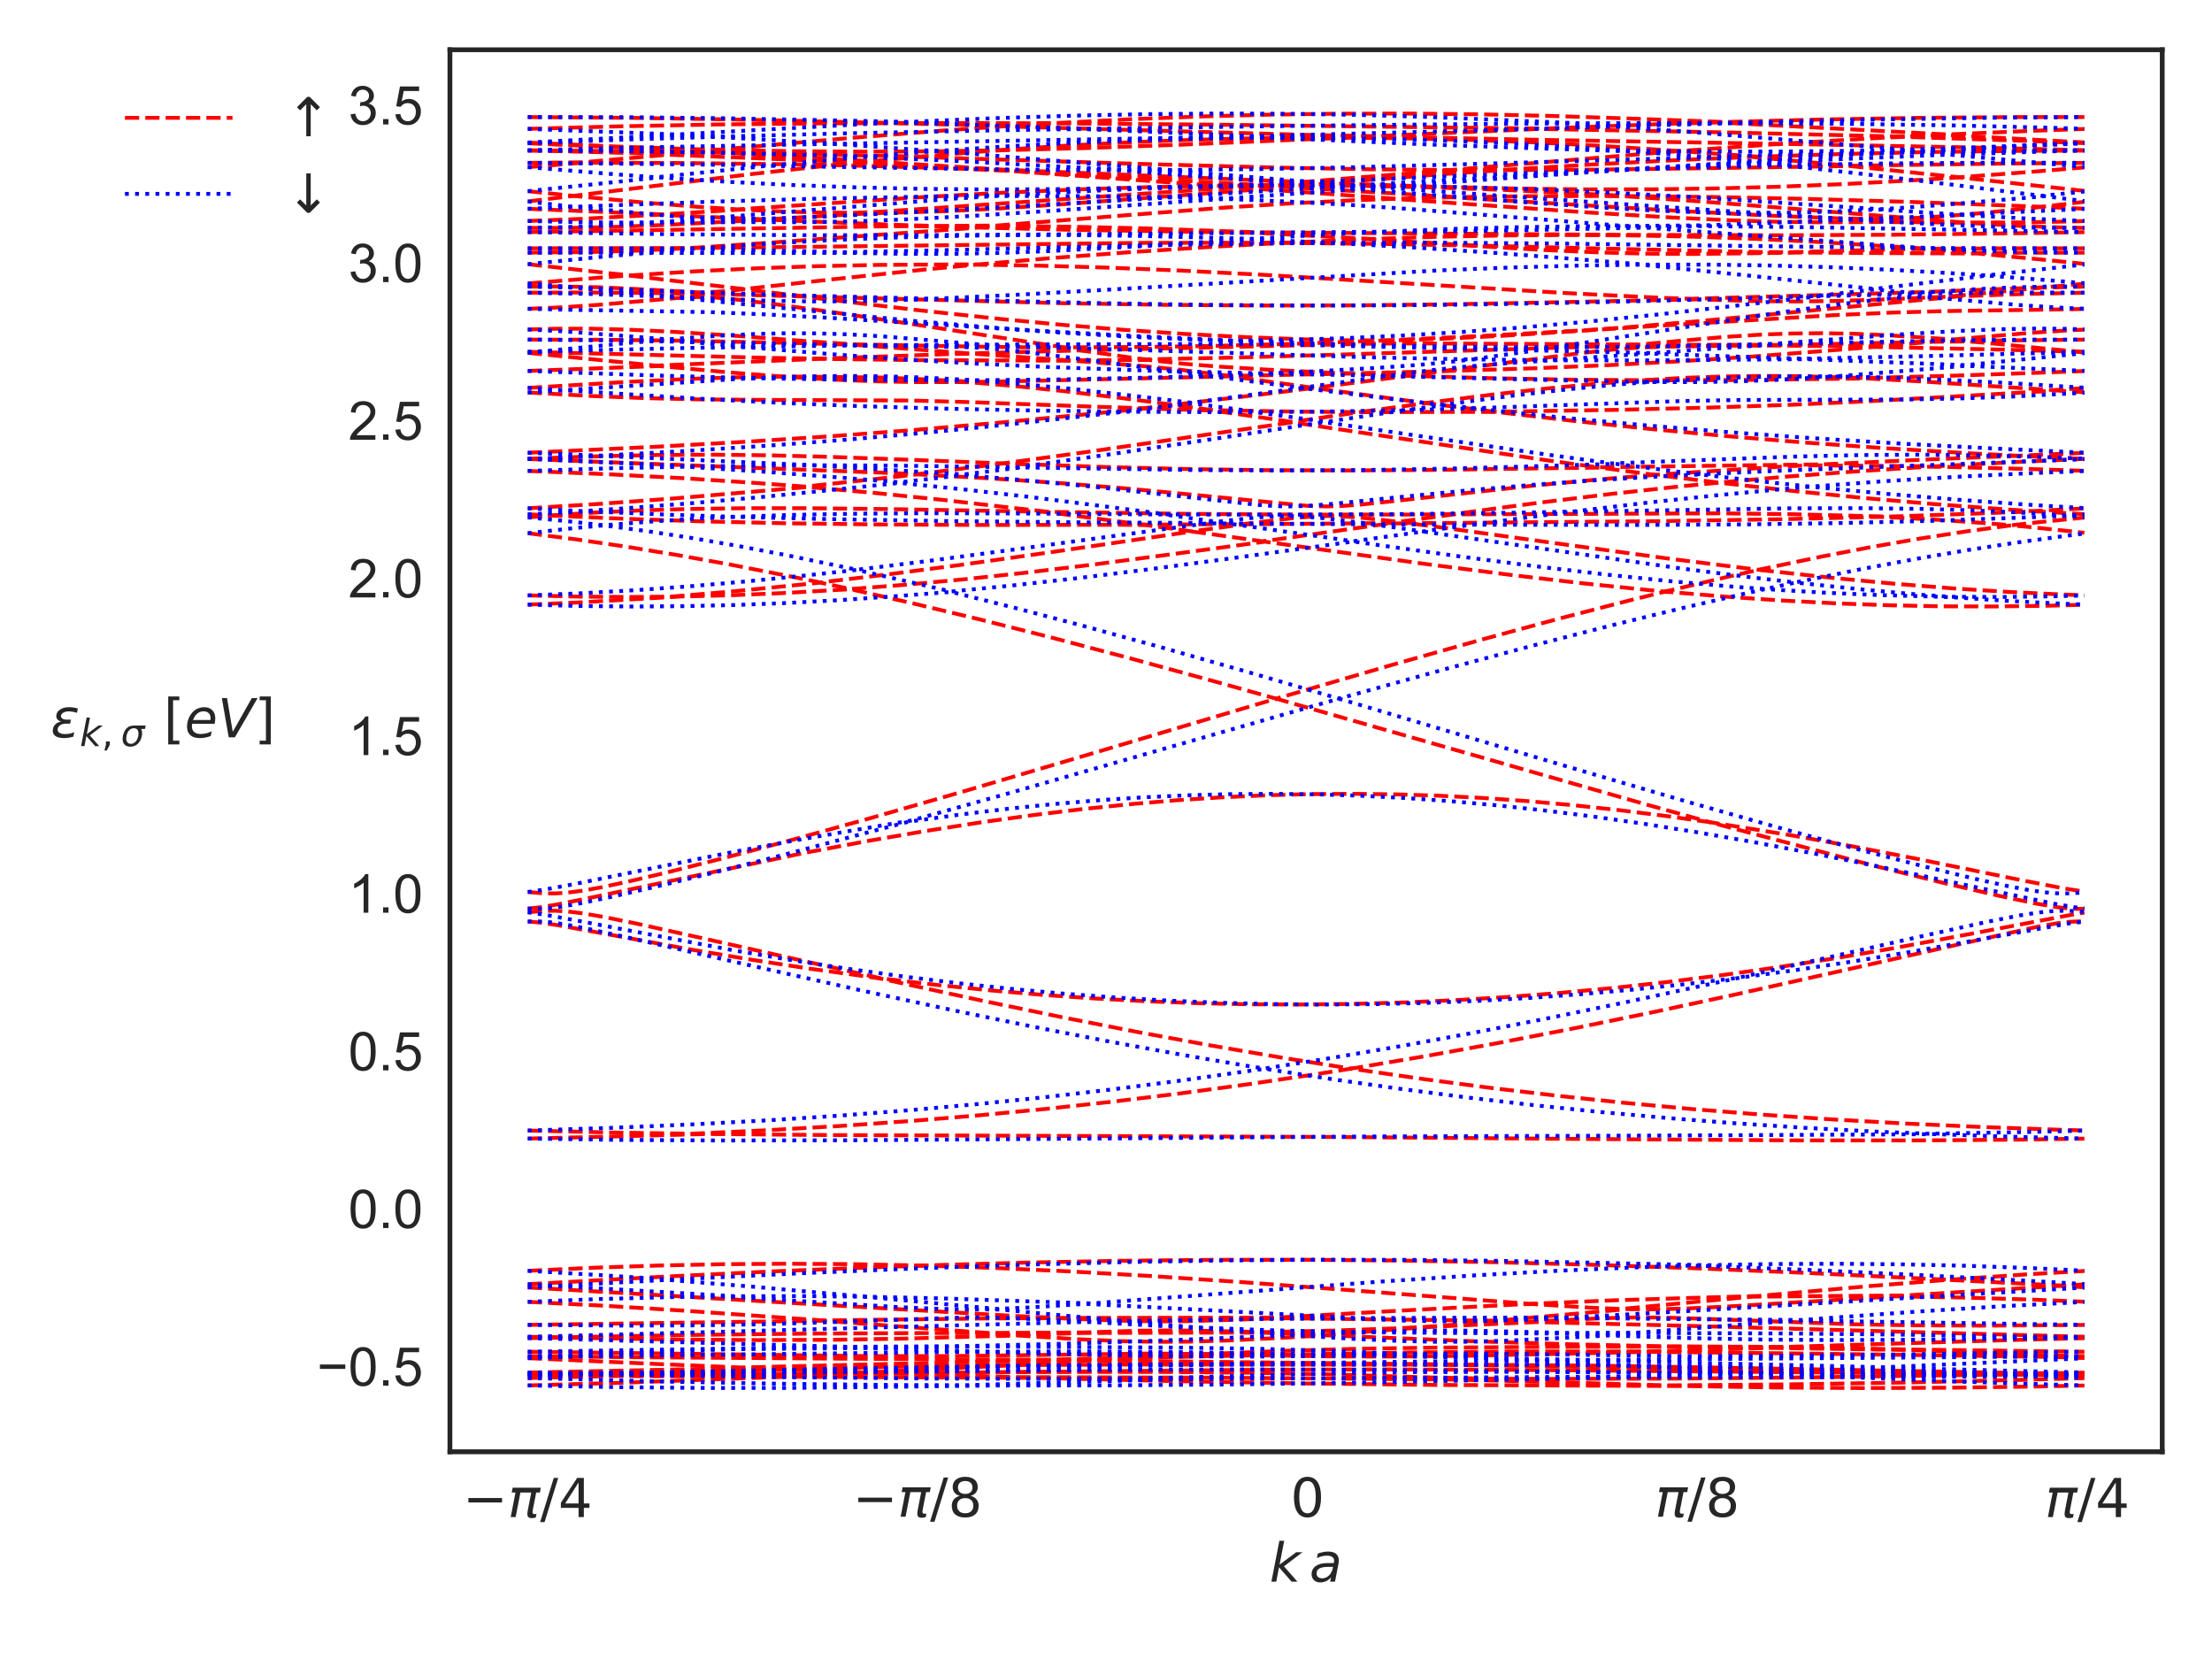 <?xml version="1.0" encoding="utf-8" standalone="no"?>
<!DOCTYPE svg PUBLIC "-//W3C//DTD SVG 1.1//EN"
  "http://www.w3.org/Graphics/SVG/1.1/DTD/svg11.dtd">
<!-- Created with matplotlib (http://matplotlib.org/) -->
<svg height="432pt" version="1.1" viewBox="0 0 576 432" width="576pt" xmlns="http://www.w3.org/2000/svg" xmlns:xlink="http://www.w3.org/1999/xlink">
 <defs>
  <style type="text/css">
*{stroke-linecap:butt;stroke-linejoin:round;}
  </style>
 </defs>
 <g id="figure_1">
  <g id="patch_1">
   <path d="M 0 432 
L 576 432 
L 576 0 
L 0 0 
z
" style="fill:#ffffff;"/>
  </g>
  <g id="axes_1">
   <g id="patch_2">
    <path d="M 117.162 378.04 
L 563.04 378.04 
L 563.04 12.96 
L 117.162 12.96 
z
" style="fill:#ffffff;"/>
   </g>
   <g id="matplotlib.axis_1">
    <g id="xtick_1">
     <g id="line2d_1"/>
     <g id="text_1">
      <!-- $-\pi / 4$ -->
      <defs>
       <path d="M 10.594 35.5 
L 73.188 35.5 
L 73.188 27.203 
L 10.594 27.203 
z
" id="DejaVuSans-2212"/>
       <path d="M 9.125 54.688 
L 61.531 54.688 
L 59.766 45.703 
L 52.875 45.703 
L 46.344 12.109 
Q 45.656 8.594 46.578 7.031 
Q 47.469 5.516 50.141 5.516 
Q 50.875 5.516 51.953 5.672 
Q 53.078 5.766 53.422 5.812 
L 52.156 -0.688 
Q 50.344 -1.312 48.484 -1.609 
Q 46.578 -1.906 44.781 -1.906 
Q 38.922 -1.906 37.312 1.266 
Q 35.688 4.5 37.359 13.094 
L 43.703 45.703 
L 23.531 45.703 
L 14.656 0 
L 5.469 0 
L 14.359 45.703 
L 7.375 45.703 
z
" id="DejaVuSans-Oblique-3c0"/>
       <path d="M 25.391 72.906 
L 33.688 72.906 
L 8.297 -9.281 
L 0 -9.281 
z
" id="DejaVuSans-2f"/>
       <path d="M 37.797 64.312 
L 12.891 25.391 
L 37.797 25.391 
z
M 35.203 72.906 
L 47.609 72.906 
L 47.609 25.391 
L 58.016 25.391 
L 58.016 17.188 
L 47.609 17.188 
L 47.609 0 
L 37.797 0 
L 37.797 17.188 
L 4.891 17.188 
L 4.891 26.703 
z
" id="DejaVuSans-34"/>
      </defs>
      <g style="fill:#262626;" transform="translate(120.489 395.061)scale(0.14 -0.14)">
       <use transform="translate(0 0.094)" xlink:href="#DejaVuSans-2212"/>
       <use transform="translate(83.789 0.094)" xlink:href="#DejaVuSans-Oblique-3c0"/>
       <use transform="translate(143.994 0.094)" xlink:href="#DejaVuSans-2f"/>
       <use transform="translate(177.686 0.094)" xlink:href="#DejaVuSans-34"/>
      </g>
     </g>
    </g>
    <g id="xtick_2">
     <g id="line2d_2"/>
     <g id="text_2">
      <!-- $-\pi / 8$ -->
      <defs>
       <path d="M 31.781 34.625 
Q 24.75 34.625 20.719 30.859 
Q 16.703 27.094 16.703 20.516 
Q 16.703 13.922 20.719 10.156 
Q 24.75 6.391 31.781 6.391 
Q 38.812 6.391 42.859 10.172 
Q 46.922 13.969 46.922 20.516 
Q 46.922 27.094 42.891 30.859 
Q 38.875 34.625 31.781 34.625 
z
M 21.922 38.812 
Q 15.578 40.375 12.031 44.719 
Q 8.5 49.078 8.5 55.328 
Q 8.5 64.062 14.719 69.141 
Q 20.953 74.219 31.781 74.219 
Q 42.672 74.219 48.875 69.141 
Q 55.078 64.062 55.078 55.328 
Q 55.078 49.078 51.531 44.719 
Q 48 40.375 41.703 38.812 
Q 48.828 37.156 52.797 32.312 
Q 56.781 27.484 56.781 20.516 
Q 56.781 9.906 50.312 4.234 
Q 43.844 -1.422 31.781 -1.422 
Q 19.734 -1.422 13.25 4.234 
Q 6.781 9.906 6.781 20.516 
Q 6.781 27.484 10.781 32.312 
Q 14.797 37.156 21.922 38.812 
z
M 18.312 54.391 
Q 18.312 48.734 21.844 45.562 
Q 25.391 42.391 31.781 42.391 
Q 38.141 42.391 41.719 45.562 
Q 45.312 48.734 45.312 54.391 
Q 45.312 60.062 41.719 63.234 
Q 38.141 66.406 31.781 66.406 
Q 25.391 66.406 21.844 63.234 
Q 18.312 60.062 18.312 54.391 
z
" id="DejaVuSans-38"/>
      </defs>
      <g style="fill:#262626;" transform="translate(222.024 395.061)scale(0.14 -0.14)">
       <use transform="translate(0 0.781)" xlink:href="#DejaVuSans-2212"/>
       <use transform="translate(83.789 0.781)" xlink:href="#DejaVuSans-Oblique-3c0"/>
       <use transform="translate(143.994 0.781)" xlink:href="#DejaVuSans-2f"/>
       <use transform="translate(177.607 0.781)" xlink:href="#DejaVuSans-38"/>
      </g>
     </g>
    </g>
    <g id="xtick_3">
     <g id="line2d_3"/>
     <g id="text_3">
      <!-- $0$ -->
      <defs>
       <path d="M 31.781 66.406 
Q 24.172 66.406 20.328 58.906 
Q 16.5 51.422 16.5 36.375 
Q 16.5 21.391 20.328 13.891 
Q 24.172 6.391 31.781 6.391 
Q 39.453 6.391 43.281 13.891 
Q 47.125 21.391 47.125 36.375 
Q 47.125 51.422 43.281 58.906 
Q 39.453 66.406 31.781 66.406 
z
M 31.781 74.219 
Q 44.047 74.219 50.516 64.516 
Q 56.984 54.828 56.984 36.375 
Q 56.984 17.969 50.516 8.266 
Q 44.047 -1.422 31.781 -1.422 
Q 19.531 -1.422 13.062 8.266 
Q 6.594 17.969 6.594 36.375 
Q 6.594 54.828 13.062 64.516 
Q 19.531 74.219 31.781 74.219 
z
" id="DejaVuSans-30"/>
      </defs>
      <g style="fill:#262626;" transform="translate(336.018 395.061)scale(0.14 -0.14)">
       <use transform="translate(0 0.781)" xlink:href="#DejaVuSans-30"/>
      </g>
     </g>
    </g>
    <g id="xtick_4">
     <g id="line2d_4"/>
     <g id="text_4">
      <!-- $\pi / 8$ -->
      <g style="fill:#262626;" transform="translate(430.972 395.061)scale(0.14 -0.14)">
       <use transform="translate(0 0.781)" xlink:href="#DejaVuSans-Oblique-3c0"/>
       <use transform="translate(60.205 0.781)" xlink:href="#DejaVuSans-2f"/>
       <use transform="translate(93.818 0.781)" xlink:href="#DejaVuSans-38"/>
      </g>
     </g>
    </g>
    <g id="xtick_5">
     <g id="line2d_5"/>
     <g id="text_5">
      <!-- $\pi / 4$ -->
      <g style="fill:#262626;" transform="translate(532.506 395.061)scale(0.14 -0.14)">
       <use transform="translate(0 0.094)" xlink:href="#DejaVuSans-Oblique-3c0"/>
       <use transform="translate(60.205 0.094)" xlink:href="#DejaVuSans-2f"/>
       <use transform="translate(93.896 0.094)" xlink:href="#DejaVuSans-34"/>
      </g>
     </g>
    </g>
    <g id="text_6">
     <!-- $k \, a$ -->
     <defs>
      <path d="M 18.312 75.984 
L 27.297 75.984 
L 18.703 31.688 
L 49.516 54.688 
L 61.188 54.688 
L 26.812 28.516 
L 51.906 0 
L 41.016 0 
L 17.672 26.703 
L 12.5 0 
L 3.516 0 
z
" id="DejaVuSans-Oblique-6b"/>
      <path d="M 53.719 31.203 
L 47.609 0 
L 38.625 0 
L 40.281 8.297 
Q 36.328 3.422 31.266 1 
Q 26.219 -1.422 20.016 -1.422 
Q 13.031 -1.422 8.562 2.844 
Q 4.109 7.125 4.109 13.812 
Q 4.109 23.391 11.75 28.953 
Q 19.391 34.516 32.812 34.516 
L 45.312 34.516 
L 45.797 36.922 
Q 45.906 37.312 45.953 37.766 
Q 46 38.234 46 39.203 
Q 46 43.562 42.453 45.969 
Q 38.922 48.391 32.516 48.391 
Q 28.125 48.391 23.5 47.266 
Q 18.891 46.141 14.016 43.891 
L 15.578 52.203 
Q 20.656 54.109 25.516 55.047 
Q 30.375 56 34.906 56 
Q 44.578 56 49.625 51.797 
Q 54.688 47.609 54.688 39.594 
Q 54.688 37.984 54.438 35.812 
Q 54.203 33.641 53.719 31.203 
z
M 44 27.484 
L 35.016 27.484 
Q 23.969 27.484 18.672 24.531 
Q 13.375 21.578 13.375 15.375 
Q 13.375 11.078 16.078 8.641 
Q 18.797 6.203 23.578 6.203 
Q 30.906 6.203 36.375 11.453 
Q 41.844 16.703 43.609 25.484 
z
" id="DejaVuSans-Oblique-61"/>
     </defs>
     <g style="fill:#262626;" transform="translate(330.581 411.864)scale(0.14 -0.14)">
      <use transform="translate(0 0.016)" xlink:href="#DejaVuSans-Oblique-6b"/>
      <use transform="translate(74.146 0.016)" xlink:href="#DejaVuSans-Oblique-61"/>
     </g>
    </g>
   </g>
   <g id="matplotlib.axis_2">
    <g id="ytick_1">
     <g id="line2d_6"/>
     <g id="text_7">
      <!-- −0.5 -->
      <defs>
       <path d="M 52.828 31.203 
L 5.562 31.203 
L 5.562 39.406 
L 52.828 39.406 
z
" id="ArialMT-2212"/>
       <path d="M 4.156 35.297 
Q 4.156 48 6.766 55.734 
Q 9.375 63.484 14.516 67.672 
Q 19.672 71.875 27.484 71.875 
Q 33.25 71.875 37.594 69.547 
Q 41.938 67.234 44.766 62.859 
Q 47.609 58.5 49.219 52.219 
Q 50.828 45.953 50.828 35.297 
Q 50.828 22.703 48.234 14.969 
Q 45.656 7.234 40.5 3 
Q 35.359 -1.219 27.484 -1.219 
Q 17.141 -1.219 11.234 6.203 
Q 4.156 15.141 4.156 35.297 
z
M 13.188 35.297 
Q 13.188 17.672 17.312 11.828 
Q 21.438 6 27.484 6 
Q 33.547 6 37.672 11.859 
Q 41.797 17.719 41.797 35.297 
Q 41.797 52.984 37.672 58.781 
Q 33.547 64.594 27.391 64.594 
Q 21.344 64.594 17.719 59.469 
Q 13.188 52.938 13.188 35.297 
z
" id="ArialMT-30"/>
       <path d="M 9.078 0 
L 9.078 10.016 
L 19.094 10.016 
L 19.094 0 
z
" id="ArialMT-2e"/>
       <path d="M 4.156 18.75 
L 13.375 19.531 
Q 14.406 12.797 18.141 9.391 
Q 21.875 6 27.156 6 
Q 33.5 6 37.891 10.781 
Q 42.281 15.578 42.281 23.484 
Q 42.281 31 38.062 35.344 
Q 33.844 39.703 27 39.703 
Q 22.75 39.703 19.328 37.766 
Q 15.922 35.844 13.969 32.766 
L 5.719 33.844 
L 12.641 70.609 
L 48.25 70.609 
L 48.25 62.203 
L 19.672 62.203 
L 15.828 42.969 
Q 22.266 47.469 29.344 47.469 
Q 38.719 47.469 45.156 40.969 
Q 51.609 34.469 51.609 24.266 
Q 51.609 14.547 45.953 7.469 
Q 39.062 -1.219 27.156 -1.219 
Q 17.391 -1.219 11.203 4.25 
Q 5.031 9.719 4.156 18.75 
z
" id="ArialMT-35"/>
      </defs>
      <g style="fill:#262626;" transform="translate(82.525 360.826)scale(0.14 -0.14)">
       <use xlink:href="#ArialMT-2212"/>
       <use x="58.398" xlink:href="#ArialMT-30"/>
       <use x="114.014" xlink:href="#ArialMT-2e"/>
       <use x="141.797" xlink:href="#ArialMT-35"/>
      </g>
     </g>
    </g>
    <g id="ytick_2">
     <g id="line2d_7"/>
     <g id="text_8">
      <!-- 0.0 -->
      <g style="fill:#262626;" transform="translate(90.702 319.774)scale(0.14 -0.14)">
       <use xlink:href="#ArialMT-30"/>
       <use x="55.615" xlink:href="#ArialMT-2e"/>
       <use x="83.398" xlink:href="#ArialMT-30"/>
      </g>
     </g>
    </g>
    <g id="ytick_3">
     <g id="line2d_8"/>
     <g id="text_9">
      <!-- 0.5 -->
      <g style="fill:#262626;" transform="translate(90.702 278.721)scale(0.14 -0.14)">
       <use xlink:href="#ArialMT-30"/>
       <use x="55.615" xlink:href="#ArialMT-2e"/>
       <use x="83.398" xlink:href="#ArialMT-35"/>
      </g>
     </g>
    </g>
    <g id="ytick_4">
     <g id="line2d_9"/>
     <g id="text_10">
      <!-- 1.0 -->
      <defs>
       <path d="M 37.25 0 
L 28.469 0 
L 28.469 56 
Q 25.297 52.984 20.141 49.953 
Q 14.984 46.922 10.891 45.406 
L 10.891 53.906 
Q 18.266 57.375 23.781 62.297 
Q 29.297 67.234 31.594 71.875 
L 37.25 71.875 
z
" id="ArialMT-31"/>
      </defs>
      <g style="fill:#262626;" transform="translate(90.702 237.669)scale(0.14 -0.14)">
       <use xlink:href="#ArialMT-31"/>
       <use x="55.615" xlink:href="#ArialMT-2e"/>
       <use x="83.398" xlink:href="#ArialMT-30"/>
      </g>
     </g>
    </g>
    <g id="ytick_5">
     <g id="line2d_10"/>
     <g id="text_11">
      <!-- 1.5 -->
      <g style="fill:#262626;" transform="translate(90.702 196.616)scale(0.14 -0.14)">
       <use xlink:href="#ArialMT-31"/>
       <use x="55.615" xlink:href="#ArialMT-2e"/>
       <use x="83.398" xlink:href="#ArialMT-35"/>
      </g>
     </g>
    </g>
    <g id="ytick_6">
     <g id="line2d_11"/>
     <g id="text_12">
      <!-- 2.0 -->
      <defs>
       <path d="M 50.344 8.453 
L 50.344 0 
L 3.031 0 
Q 2.938 3.172 4.047 6.109 
Q 5.859 10.938 9.828 15.625 
Q 13.812 20.312 21.344 26.469 
Q 33.016 36.031 37.109 41.625 
Q 41.219 47.219 41.219 52.203 
Q 41.219 57.422 37.469 61 
Q 33.734 64.594 27.734 64.594 
Q 21.391 64.594 17.578 60.781 
Q 13.766 56.984 13.719 50.25 
L 4.688 51.172 
Q 5.609 61.281 11.656 66.578 
Q 17.719 71.875 27.938 71.875 
Q 38.234 71.875 44.234 66.156 
Q 50.25 60.453 50.25 52 
Q 50.25 47.703 48.484 43.547 
Q 46.734 39.406 42.656 34.812 
Q 38.578 30.219 29.109 22.219 
Q 21.188 15.578 18.938 13.203 
Q 16.703 10.844 15.234 8.453 
z
" id="ArialMT-32"/>
      </defs>
      <g style="fill:#262626;" transform="translate(90.702 155.564)scale(0.14 -0.14)">
       <use xlink:href="#ArialMT-32"/>
       <use x="55.615" xlink:href="#ArialMT-2e"/>
       <use x="83.398" xlink:href="#ArialMT-30"/>
      </g>
     </g>
    </g>
    <g id="ytick_7">
     <g id="line2d_12"/>
     <g id="text_13">
      <!-- 2.5 -->
      <g style="fill:#262626;" transform="translate(90.702 114.511)scale(0.14 -0.14)">
       <use xlink:href="#ArialMT-32"/>
       <use x="55.615" xlink:href="#ArialMT-2e"/>
       <use x="83.398" xlink:href="#ArialMT-35"/>
      </g>
     </g>
    </g>
    <g id="ytick_8">
     <g id="line2d_13"/>
     <g id="text_14">
      <!-- 3.0 -->
      <defs>
       <path d="M 4.203 18.891 
L 12.984 20.062 
Q 14.5 12.594 18.141 9.297 
Q 21.781 6 27 6 
Q 33.203 6 37.469 10.297 
Q 41.75 14.594 41.75 20.953 
Q 41.75 27 37.797 30.922 
Q 33.844 34.859 27.734 34.859 
Q 25.25 34.859 21.531 33.891 
L 22.516 41.609 
Q 23.391 41.5 23.922 41.5 
Q 29.547 41.5 34.031 44.422 
Q 38.531 47.359 38.531 53.469 
Q 38.531 58.297 35.25 61.469 
Q 31.984 64.656 26.812 64.656 
Q 21.688 64.656 18.266 61.422 
Q 14.844 58.203 13.875 51.766 
L 5.078 53.328 
Q 6.688 62.156 12.391 67.016 
Q 18.109 71.875 26.609 71.875 
Q 32.469 71.875 37.391 69.359 
Q 42.328 66.844 44.938 62.5 
Q 47.562 58.156 47.562 53.266 
Q 47.562 48.641 45.062 44.828 
Q 42.578 41.016 37.703 38.766 
Q 44.047 37.312 47.562 32.688 
Q 51.078 28.078 51.078 21.141 
Q 51.078 11.766 44.234 5.25 
Q 37.406 -1.266 26.953 -1.266 
Q 17.531 -1.266 11.297 4.344 
Q 5.078 9.969 4.203 18.891 
z
" id="ArialMT-33"/>
      </defs>
      <g style="fill:#262626;" transform="translate(90.702 73.459)scale(0.14 -0.14)">
       <use xlink:href="#ArialMT-33"/>
       <use x="55.615" xlink:href="#ArialMT-2e"/>
       <use x="83.398" xlink:href="#ArialMT-30"/>
      </g>
     </g>
    </g>
    <g id="ytick_9">
     <g id="line2d_14"/>
     <g id="text_15">
      <!-- 3.5 -->
      <g style="fill:#262626;" transform="translate(90.702 32.406)scale(0.14 -0.14)">
       <use xlink:href="#ArialMT-33"/>
       <use x="55.615" xlink:href="#ArialMT-2e"/>
       <use x="83.398" xlink:href="#ArialMT-35"/>
      </g>
     </g>
    </g>
    <g id="text_16">
     <!-- $\varepsilon_{k, \sigma} \,\, [eV]$ -->
     <defs>
      <path d="M 19.734 29.5 
Q 14.453 30.672 12.156 33.844 
Q 10.453 36.078 10.453 39.109 
Q 10.453 47.406 18.359 52.25 
Q 24.609 56.062 34.188 56.062 
Q 37.891 56.062 41.938 55.469 
Q 46 54.891 50.531 53.719 
L 48.969 45.562 
Q 44.484 46.969 40.719 47.609 
Q 36.859 48.25 33.406 48.25 
Q 27.594 48.25 23.781 46 
Q 19.188 43.312 19.188 39.406 
Q 19.188 36.812 21.578 35.016 
Q 24.422 32.859 30.078 32.859 
L 37.641 32.859 
L 36.234 25.438 
L 29 25.438 
Q 22.266 25.438 18.312 22.953 
Q 12.938 19.578 12.938 14.312 
Q 12.938 10.984 15.828 8.797 
Q 19.438 6.062 26.812 6.062 
Q 31.344 6.062 35.688 6.938 
Q 40.047 7.859 43.844 9.672 
L 42.188 1.312 
Q 37.547 -0.047 33.297 -0.734 
Q 29.047 -1.422 25.141 -1.422 
Q 13.531 -1.422 8.062 3.031 
Q 3.906 6.453 3.906 12.203 
Q 3.906 19.969 9.375 24.75 
Q 13.422 28.328 19.734 29.5 
z
" id="DejaVuSans-Oblique-3b5"/>
      <path d="M 11.719 12.406 
L 22.016 12.406 
L 22.016 4 
L 14.016 -11.625 
L 7.719 -11.625 
L 11.719 4 
z
" id="DejaVuSans-2c"/>
      <path d="M 34.672 47.562 
Q 27.25 47.562 22.219 42.188 
Q 16.891 36.578 15.141 27.297 
Q 13.188 17.484 16.312 11.812 
Q 19.391 6.203 26.656 6.203 
Q 33.844 6.203 39.109 11.859 
Q 44.438 17.531 46.344 27.297 
Q 48.047 36.234 45.016 42.188 
Q 42.188 47.562 34.672 47.562 
z
M 36.078 54.734 
L 65.922 54.688 
L 64.156 45.703 
L 54.109 45.703 
Q 57.906 38.094 55.859 27.297 
Q 53.219 13.875 45.062 6.25 
Q 36.859 -1.422 25.141 -1.422 
Q 13.375 -1.422 8.203 6.25 
Q 3.031 13.875 5.672 27.297 
Q 8.25 40.766 16.406 48.391 
Q 23.188 54.734 36.078 54.734 
z
" id="DejaVuSans-Oblique-3c3"/>
      <path d="M 8.594 75.984 
L 29.297 75.984 
L 29.297 69 
L 17.578 69 
L 17.578 -6.203 
L 29.297 -6.203 
L 29.297 -13.188 
L 8.594 -13.188 
z
" id="DejaVuSans-5b"/>
      <path d="M 48.094 32.234 
Q 48.25 33.016 48.312 33.844 
Q 48.391 34.672 48.391 35.5 
Q 48.391 41.453 44.891 44.922 
Q 41.406 48.391 35.406 48.391 
Q 28.719 48.391 23.578 44.156 
Q 18.453 39.938 15.828 32.172 
z
M 55.906 25.203 
L 14.109 25.203 
Q 13.812 23.344 13.719 22.266 
Q 13.625 21.188 13.625 20.406 
Q 13.625 13.625 17.797 9.906 
Q 21.969 6.203 29.594 6.203 
Q 35.453 6.203 40.672 7.516 
Q 45.906 8.844 50.391 11.375 
L 48.688 2.484 
Q 43.844 0.531 38.688 -0.438 
Q 33.547 -1.422 28.219 -1.422 
Q 16.844 -1.422 10.719 4.016 
Q 4.594 9.469 4.594 19.484 
Q 4.594 28.031 7.641 35.375 
Q 10.688 42.719 16.609 48.484 
Q 20.406 52.094 25.656 54.047 
Q 30.906 56 36.812 56 
Q 46.094 56 51.578 50.438 
Q 57.078 44.875 57.078 35.5 
Q 57.078 33.25 56.781 30.688 
Q 56.5 28.125 55.906 25.203 
z
" id="DejaVuSans-Oblique-65"/>
      <path d="M 20.609 0 
L 7.812 72.906 
L 17.484 72.906 
L 28.078 10.203 
L 63.484 72.906 
L 74.219 72.906 
L 32.078 0 
z
" id="DejaVuSans-Oblique-56"/>
      <path d="M 30.422 75.984 
L 30.422 -13.188 
L 9.719 -13.188 
L 9.719 -6.203 
L 21.391 -6.203 
L 21.391 69 
L 9.719 69 
L 9.719 75.984 
z
" id="DejaVuSans-5d"/>
     </defs>
     <g style="fill:#262626;" transform="translate(13.195 192)scale(0.14 -0.14)">
      <use transform="translate(0 0.016)" xlink:href="#DejaVuSans-Oblique-3b5"/>
      <use transform="translate(54.053 -16.391)scale(0.7)" xlink:href="#DejaVuSans-Oblique-6b"/>
      <use transform="translate(94.59 -16.391)scale(0.7)" xlink:href="#DejaVuSans-2c"/>
      <use transform="translate(130.479 -16.391)scale(0.7)" xlink:href="#DejaVuSans-Oblique-3c3"/>
      <use transform="translate(210.049 0.016)" xlink:href="#DejaVuSans-5b"/>
      <use transform="translate(249.063 0.016)" xlink:href="#DejaVuSans-Oblique-65"/>
      <use transform="translate(310.587 0.016)" xlink:href="#DejaVuSans-Oblique-56"/>
      <use transform="translate(378.995 0.016)" xlink:href="#DejaVuSans-5d"/>
     </g>
    </g>
   </g>
   <g id="line2d_15">
    <path clip-path="url(#p164093e540)" d="M 137.429 360.769 
L 162.02 360.071 
L 188.197 359.096 
L 204.854 358.513 
L 270.693 358.805 
L 305.595 359.64 
L 340.498 360.255 
L 374.607 360.639 
L 407.923 360.794 
L 439.652 360.932 
L 462.656 361.304 
L 484.867 361.444 
L 507.077 361.363 
L 530.081 361.053 
L 542.773 360.788 
L 542.773 360.788 
" style="fill:none;stroke:#ff0000;stroke-dasharray:3.7,1.6;stroke-dashoffset:0;"/>
   </g>
   <g id="line2d_16">
    <path clip-path="url(#p164093e540)" d="M 137.429 358.842 
L 159.64 358.308 
L 202.475 358.477 
L 220.719 357.732 
L 234.997 357.716 
L 263.554 358.591 
L 315.907 358.752 
L 376.193 359.195 
L 389.678 359.505 
L 434.1 360.75 
L 465.036 360.495 
L 495.179 360.026 
L 526.115 359.322 
L 542.773 358.865 
L 542.773 358.865 
" style="fill:none;stroke:#ff0000;stroke-dasharray:3.7,1.6;stroke-dashoffset:0;"/>
   </g>
   <g id="line2d_17">
    <path clip-path="url(#p164093e540)" d="M 137.429 358.14 
L 158.847 358.231 
L 173.125 357.973 
L 192.956 357.909 
L 228.652 357.606 
L 273.866 357.249 
L 303.216 357.253 
L 326.22 357.463 
L 345.257 357.854 
L 373.02 358.695 
L 386.505 358.975 
L 404.75 359.064 
L 436.479 358.983 
L 471.382 358.668 
L 508.664 358.105 
L 522.942 357.945 
L 542.773 358.133 
L 542.773 358.133 
" style="fill:none;stroke:#ff0000;stroke-dasharray:3.7,1.6;stroke-dashoffset:0;"/>
   </g>
   <g id="line2d_18">
    <path clip-path="url(#p164093e540)" d="M 137.429 357.797 
L 167.572 357.96 
L 191.369 357.881 
L 219.133 357.689 
L 226.272 357.414 
L 233.411 357.557 
L 328.599 356.693 
L 360.329 356.593 
L 395.231 356.719 
L 446.791 357.15 
L 524.528 357.806 
L 534.84 357.709 
L 542.773 357.79 
L 542.773 357.79 
" style="fill:none;stroke:#ff0000;stroke-dasharray:3.7,1.6;stroke-dashoffset:0;"/>
   </g>
   <g id="line2d_19">
    <path clip-path="url(#p164093e540)" d="M 137.429 357.678 
L 162.02 357.703 
L 173.918 357.514 
L 197.715 356.819 
L 205.648 356.641 
L 225.479 357.372 
L 265.14 355.449 
L 294.49 355.321 
L 365.088 355.332 
L 379.366 355.446 
L 530.081 357.653 
L 538.807 357.651 
L 542.773 357.674 
L 542.773 357.674 
" style="fill:none;stroke:#ff0000;stroke-dasharray:3.7,1.6;stroke-dashoffset:0;"/>
   </g>
   <g id="line2d_20">
    <path clip-path="url(#p164093e540)" d="M 137.429 357.408 
L 195.336 356.225 
L 205.648 356.584 
L 233.411 355.892 
L 257.208 355.525 
L 262.761 355.384 
L 284.178 354.276 
L 340.498 354.893 
L 386.505 355.383 
L 415.855 355.619 
L 445.205 356.085 
L 529.288 357.583 
L 537.22 357.545 
L 542.773 357.425 
L 542.773 357.425 
" style="fill:none;stroke:#ff0000;stroke-dasharray:3.7,1.6;stroke-dashoffset:0;"/>
   </g>
   <g id="line2d_21">
    <path clip-path="url(#p164093e540)" d="M 137.429 353.665 
L 171.539 355.201 
L 192.956 356.088 
L 273.073 354.18 
L 284.971 354.172 
L 298.456 353.568 
L 315.114 353.144 
L 328.599 352.929 
L 347.637 353.224 
L 364.295 353.243 
L 382.539 353.033 
L 405.543 352.537 
L 429.34 352.014 
L 471.382 352.472 
L 534.84 353.347 
L 542.773 353.632 
L 542.773 353.632 
" style="fill:none;stroke:#ff0000;stroke-dasharray:3.7,1.6;stroke-dashoffset:0;"/>
   </g>
   <g id="line2d_22">
    <path clip-path="url(#p164093e540)" d="M 137.429 353.141 
L 162.813 353.401 
L 251.655 354.014 
L 273.073 354.071 
L 298.456 353.336 
L 315.907 352.651 
L 329.392 352.839 
L 367.468 352.17 
L 393.645 351.922 
L 416.648 351.93 
L 428.547 351.891 
L 461.07 350.996 
L 497.558 351.548 
L 522.942 352.545 
L 538.013 353.043 
L 542.773 353.129 
L 542.773 353.129 
" style="fill:none;stroke:#ff0000;stroke-dasharray:3.7,1.6;stroke-dashoffset:0;"/>
   </g>
   <g id="line2d_23">
    <path clip-path="url(#p164093e540)" d="M 137.429 351.991 
L 224.685 353.114 
L 246.896 353.113 
L 267.52 352.882 
L 300.043 352.459 
L 312.735 352.589 
L 315.114 352.555 
L 335.738 351.712 
L 353.19 351.225 
L 372.227 350.933 
L 403.163 350.727 
L 437.273 350.65 
L 458.69 350.94 
L 466.622 350.775 
L 484.867 351.154 
L 498.352 351.422 
L 542.773 351.98 
L 542.773 351.98 
" style="fill:none;stroke:#ff0000;stroke-dasharray:3.7,1.6;stroke-dashoffset:0;"/>
   </g>
   <g id="line2d_24">
    <path clip-path="url(#p164093e540)" d="M 137.429 348.437 
L 146.948 348.318 
L 174.712 348.789 
L 196.922 348.953 
L 216.753 348.875 
L 234.997 348.579 
L 254.035 348.038 
L 265.14 347.767 
L 281.005 348.75 
L 292.11 349.23 
L 301.629 349.41 
L 310.355 349.348 
L 319.874 349.057 
L 331.772 348.461 
L 345.257 347.716 
L 384.126 349.273 
L 409.509 350.055 
L 434.1 350.594 
L 465.036 350.734 
L 523.735 348.943 
L 542.773 348.456 
L 542.773 348.456 
" style="fill:none;stroke:#ff0000;stroke-dasharray:3.7,1.6;stroke-dashoffset:0;"/>
   </g>
   <g id="line2d_25">
    <path clip-path="url(#p164093e540)" d="M 137.429 348.108 
L 146.948 348.22 
L 179.471 347.622 
L 211.2 347.263 
L 245.309 347.107 
L 256.415 347.146 
L 264.347 347.664 
L 281.798 347.104 
L 317.494 347.008 
L 328.599 347.02 
L 345.257 347.584 
L 364.295 346.121 
L 373.814 345.442 
L 399.99 344.27 
L 438.859 345.223 
L 542.773 348.089 
L 542.773 348.089 
" style="fill:none;stroke:#ff0000;stroke-dasharray:3.7,1.6;stroke-dashoffset:0;"/>
   </g>
   <g id="line2d_26">
    <path clip-path="url(#p164093e540)" d="M 137.429 345.001 
L 175.505 344.448 
L 214.373 343.913 
L 257.208 347.096 
L 281.798 346.978 
L 296.87 346.51 
L 306.389 346.436 
L 315.907 346.591 
L 329.392 346.869 
L 346.844 346.488 
L 363.502 345.902 
L 372.227 345.457 
L 389.678 344.056 
L 398.404 344.172 
L 417.442 343.257 
L 426.167 343.048 
L 433.306 343.089 
L 442.825 343.383 
L 482.487 344.843 
L 498.352 345.113 
L 516.596 345.191 
L 538.807 345.052 
L 542.773 345.01 
L 542.773 345.01 
" style="fill:none;stroke:#ff0000;stroke-dasharray:3.7,1.6;stroke-dashoffset:0;"/>
   </g>
   <g id="line2d_27">
    <path clip-path="url(#p164093e540)" d="M 137.429 338.995 
L 157.26 340.005 
L 178.678 341.328 
L 204.061 343.131 
L 214.373 343.835 
L 256.415 343.332 
L 275.452 343.247 
L 290.524 343.872 
L 300.836 344.081 
L 309.562 344.026 
L 319.08 343.738 
L 333.359 343.267 
L 364.295 343.616 
L 389.678 343.914 
L 423.787 340.895 
L 430.927 340.941 
L 438.859 340.742 
L 449.964 340.211 
L 471.382 338.917 
L 493.592 337.572 
L 511.043 337.873 
L 529.288 338.416 
L 542.773 338.96 
L 542.773 338.96 
" style="fill:none;stroke:#ff0000;stroke-dasharray:3.7,1.6;stroke-dashoffset:0;"/>
   </g>
   <g id="line2d_28">
    <path clip-path="url(#p164093e540)" d="M 137.429 335.245 
L 193.749 338.556 
L 264.347 342.678 
L 275.452 343.198 
L 307.975 343.144 
L 332.565 343.099 
L 365.881 341.221 
L 396.024 339.633 
L 399.197 339.58 
L 414.269 340.525 
L 422.201 340.854 
L 441.239 339.039 
L 456.31 337.653 
L 474.555 337.492 
L 495.972 337.344 
L 536.427 334.842 
L 542.773 335.2 
L 542.773 335.2 
" style="fill:none;stroke:#ff0000;stroke-dasharray:3.7,1.6;stroke-dashoffset:0;"/>
   </g>
   <g id="line2d_29">
    <path clip-path="url(#p164093e540)" d="M 137.429 334.402 
L 172.332 332.465 
L 202.475 331.009 
L 230.238 329.888 
L 241.343 329.578 
L 259.588 330.197 
L 278.625 331.073 
L 299.25 332.248 
L 323.047 333.835 
L 353.983 336.143 
L 398.404 339.52 
L 420.615 338.588 
L 440.445 337.973 
L 457.897 337.471 
L 487.246 334.861 
L 507.077 333.277 
L 511.043 333.459 
L 537.22 334.778 
L 542.773 334.449 
L 542.773 334.449 
" style="fill:none;stroke:#ff0000;stroke-dasharray:3.7,1.6;stroke-dashoffset:0;"/>
   </g>
   <g id="line2d_30">
    <path clip-path="url(#p164093e540)" d="M 137.429 330.919 
L 154.881 330.103 
L 171.539 329.539 
L 188.197 329.195 
L 204.854 329.075 
L 221.512 329.177 
L 238.964 329.514 
L 241.343 329.506 
L 266.727 328.788 
L 291.317 328.311 
L 315.907 328.06 
L 339.705 328.038 
L 364.295 328.242 
L 388.885 328.668 
L 414.269 329.326 
L 441.239 330.246 
L 470.588 331.469 
L 503.904 333.087 
L 507.87 333.218 
L 527.701 331.844 
L 542.773 330.961 
L 542.773 330.961 
" style="fill:none;stroke:#ff0000;stroke-dasharray:3.7,1.6;stroke-dashoffset:0;"/>
   </g>
   <g id="line2d_31">
    <path clip-path="url(#p164093e540)" d="M 137.429 296.48 
L 159.64 295.937 
L 184.23 295.291 
L 216.753 295.573 
L 266.727 295.751 
L 345.257 296.051 
L 411.096 296.572 
L 469.002 296.962 
L 501.525 296.956 
L 527.701 296.735 
L 542.773 296.495 
L 542.773 296.495 
" style="fill:none;stroke:#ff0000;stroke-dasharray:3.7,1.6;stroke-dashoffset:0;"/>
   </g>
   <g id="line2d_32">
    <path clip-path="url(#p164093e540)" d="M 137.429 294.394 
L 161.227 294.94 
L 180.264 295.213 
L 200.095 294.291 
L 219.133 293.179 
L 237.377 291.888 
L 254.828 290.437 
L 272.28 288.767 
L 289.731 286.871 
L 307.182 284.746 
L 324.633 282.392 
L 342.084 279.811 
L 351.603 278.31 
L 353.19 278.471 
L 370.641 280.987 
L 388.092 283.276 
L 405.543 285.336 
L 422.994 287.17 
L 440.445 288.783 
L 458.69 290.243 
L 476.934 291.483 
L 495.972 292.557 
L 515.803 293.459 
L 537.22 294.211 
L 542.773 294.372 
L 542.773 294.372 
" style="fill:none;stroke:#ff0000;stroke-dasharray:3.7,1.6;stroke-dashoffset:0;"/>
   </g>
   <g id="line2d_33">
    <path clip-path="url(#p164093e540)" d="M 137.429 239.948 
L 140.602 240.232 
L 145.362 240.938 
L 154.881 242.663 
L 180.264 247.322 
L 196.129 249.984 
L 211.2 252.289 
L 225.479 254.255 
L 229.445 254.855 
L 254.828 260.382 
L 276.246 264.822 
L 296.077 268.709 
L 315.114 272.211 
L 333.359 275.339 
L 350.81 278.11 
L 351.603 278.231 
L 353.19 278.053 
L 371.434 274.976 
L 389.678 271.674 
L 408.716 268.005 
L 429.34 263.8 
L 451.551 259.041 
L 477.728 253.197 
L 530.081 241.416 
L 535.634 240.421 
L 538.807 240.035 
L 541.98 239.901 
L 542.773 239.915 
L 542.773 239.915 
" style="fill:none;stroke:#ff0000;stroke-dasharray:3.7,1.6;stroke-dashoffset:0;"/>
   </g>
   <g id="line2d_34">
    <path clip-path="url(#p164093e540)" d="M 137.429 237.551 
L 141.396 237.2 
L 144.569 237.155 
L 147.742 237.339 
L 151.708 237.823 
L 157.26 238.777 
L 165.986 240.557 
L 181.851 244.074 
L 229.445 254.763 
L 243.723 256.446 
L 258.001 257.9 
L 271.486 259.057 
L 284.971 259.999 
L 298.456 260.725 
L 311.941 261.23 
L 325.426 261.514 
L 338.911 261.575 
L 352.396 261.413 
L 365.881 261.028 
L 379.366 260.421 
L 392.851 259.594 
L 406.336 258.548 
L 419.821 257.288 
L 434.1 255.724 
L 448.378 253.929 
L 462.656 251.911 
L 477.728 249.549 
L 492.799 246.962 
L 509.457 243.873 
L 541.186 237.873 
L 542.773 237.651 
L 542.773 237.651 
" style="fill:none;stroke:#ff0000;stroke-dasharray:3.7,1.6;stroke-dashoffset:0;"/>
   </g>
   <g id="line2d_35">
    <path clip-path="url(#p164093e540)" d="M 137.429 236.597 
L 140.602 236.262 
L 145.362 235.469 
L 153.294 233.866 
L 209.614 222.059 
L 226.272 218.936 
L 241.343 216.34 
L 255.622 214.11 
L 269.107 212.236 
L 281.798 210.695 
L 294.49 209.388 
L 306.389 208.386 
L 318.287 207.611 
L 330.186 207.071 
L 341.291 206.784 
L 352.396 206.71 
L 363.502 206.849 
L 374.607 207.201 
L 385.712 207.764 
L 397.611 208.595 
L 409.509 209.653 
L 421.408 210.931 
L 434.1 212.52 
L 445.205 214.09 
L 488.833 225.652 
L 506.284 229.958 
L 520.562 233.269 
L 530.081 235.27 
L 535.634 236.221 
L 538.807 236.573 
L 541.186 236.672 
L 542.773 236.641 
L 542.773 236.641 
" style="fill:none;stroke:#ff0000;stroke-dasharray:3.7,1.6;stroke-dashoffset:0;"/>
   </g>
   <g id="line2d_36">
    <path clip-path="url(#p164093e540)" d="M 137.429 232.274 
L 141.396 232.616 
L 144.569 232.648 
L 147.742 232.446 
L 151.708 231.932 
L 156.467 231.078 
L 163.606 229.557 
L 173.918 227.121 
L 188.197 223.513 
L 205.648 218.873 
L 226.272 213.154 
L 250.862 206.093 
L 283.385 196.499 
L 331.772 182.094 
L 332.565 182.004 
L 368.261 192.207 
L 428.547 209.45 
L 445.205 214.084 
L 466.622 217.541 
L 481.694 220.258 
L 499.145 223.642 
L 525.322 228.99 
L 537.22 231.302 
L 542.773 232.174 
L 542.773 232.174 
" style="fill:none;stroke:#ff0000;stroke-dasharray:3.7,1.6;stroke-dashoffset:0;"/>
   </g>
   <g id="line2d_37">
    <path clip-path="url(#p164093e540)" d="M 137.429 157.442 
L 150.914 156.87 
L 165.193 156.038 
L 177.091 155.339 
L 190.576 154.994 
L 204.061 154.428 
L 217.546 153.646 
L 221.512 153.435 
L 237.377 157.033 
L 254.828 161.223 
L 273.866 166.031 
L 294.49 171.475 
L 318.287 177.997 
L 331.772 181.78 
L 332.565 181.86 
L 362.708 173.071 
L 385.712 166.583 
L 405.543 161.208 
L 423.787 156.487 
L 433.306 154.125 
L 434.893 154.17 
L 449.964 155.419 
L 464.243 156.387 
L 478.521 157.13 
L 492.006 157.615 
L 505.491 157.882 
L 518.976 157.928 
L 532.461 157.752 
L 542.773 157.469 
L 542.773 157.469 
" style="fill:none;stroke:#ff0000;stroke-dasharray:3.7,1.6;stroke-dashoffset:0;"/>
   </g>
   <g id="line2d_38">
    <path clip-path="url(#p164093e540)" d="M 137.429 155.043 
L 150.914 155.362 
L 164.399 155.457 
L 174.712 155.36 
L 189.783 154.095 
L 205.648 152.53 
L 213.58 151.719 
L 221.512 153.377 
L 235.791 152.265 
L 250.862 150.867 
L 266.727 149.17 
L 284.178 147.076 
L 304.009 144.468 
L 329.392 141.054 
L 371.434 146.893 
L 393.645 149.741 
L 411.889 151.863 
L 428.547 153.579 
L 433.306 154.026 
L 434.893 153.738 
L 450.758 150.002 
L 457.897 148.402 
L 460.276 148.639 
L 477.728 150.532 
L 493.592 152.028 
L 508.664 153.223 
L 522.942 154.135 
L 537.22 154.817 
L 542.773 155.018 
L 542.773 155.018 
" style="fill:none;stroke:#ff0000;stroke-dasharray:3.7,1.6;stroke-dashoffset:0;"/>
   </g>
   <g id="line2d_39">
    <path clip-path="url(#p164093e540)" d="M 137.429 138.845 
L 150.121 140.468 
L 162.813 142.319 
L 176.298 144.521 
L 189.783 146.947 
L 204.061 149.74 
L 213.58 151.666 
L 231.031 149.595 
L 250.069 147.108 
L 273.073 143.874 
L 310.355 138.414 
L 313.528 138.82 
L 328.599 140.942 
L 330.186 140.784 
L 361.915 136.279 
L 367.468 136.325 
L 375.4 137.353 
L 403.957 141.307 
L 434.893 145.51 
L 455.517 148.083 
L 457.897 148.363 
L 460.276 147.881 
L 474.555 144.892 
L 487.246 142.453 
L 499.938 140.243 
L 511.837 138.404 
L 522.942 136.906 
L 523.735 136.807 
L 527.701 137.151 
L 539.6 138.386 
L 542.773 138.751 
L 542.773 138.751 
" style="fill:none;stroke:#ff0000;stroke-dasharray:3.7,1.6;stroke-dashoffset:0;"/>
   </g>
   <g id="line2d_40">
    <path clip-path="url(#p164093e540)" d="M 137.429 134.719 
L 143.775 134.263 
L 162.813 135.102 
L 182.644 135.756 
L 204.061 136.243 
L 227.858 136.56 
L 255.622 136.703 
L 292.11 136.653 
L 298.456 136.738 
L 310.355 138.377 
L 313.528 137.956 
L 323.84 136.551 
L 327.806 136.484 
L 361.915 136.205 
L 364.295 135.906 
L 367.468 136.226 
L 378.573 136.169 
L 431.72 135.706 
L 463.449 135.215 
L 488.833 134.612 
L 491.213 134.647 
L 504.698 135.357 
L 517.389 136.252 
L 523.735 136.787 
L 530.081 136.06 
L 541.186 134.931 
L 542.773 134.789 
L 542.773 134.789 
" style="fill:none;stroke:#ff0000;stroke-dasharray:3.7,1.6;stroke-dashoffset:0;"/>
   </g>
   <g id="line2d_41">
    <path clip-path="url(#p164093e540)" d="M 137.429 133.934 
L 143.775 134.203 
L 154.881 133.472 
L 166.779 132.911 
L 179.471 132.537 
L 193.749 132.34 
L 210.407 132.338 
L 231.824 132.568 
L 271.486 133.256 
L 273.866 133.507 
L 296.077 136.415 
L 298.456 136.628 
L 323.84 136.457 
L 327.806 135.971 
L 337.325 134.851 
L 342.084 134.477 
L 346.05 134.367 
L 350.017 134.483 
L 354.776 134.845 
L 362.708 135.713 
L 364.295 135.866 
L 378.573 133.943 
L 447.585 133.673 
L 465.829 133.879 
L 481.694 134.28 
L 492.006 134.52 
L 514.216 133.751 
L 530.081 133.15 
L 542.773 133.892 
L 542.773 133.892 
" style="fill:none;stroke:#ff0000;stroke-dasharray:3.7,1.6;stroke-dashoffset:0;"/>
   </g>
   <g id="line2d_42">
    <path clip-path="url(#p164093e540)" d="M 137.429 132.356 
L 156.467 131.188 
L 175.505 129.794 
L 193.749 128.238 
L 210.407 126.813 
L 227.858 128.369 
L 245.309 130.151 
L 263.554 132.238 
L 273.073 133.283 
L 309.562 133.81 
L 338.911 134.009 
L 369.054 133.988 
L 378.573 133.861 
L 400.784 130.903 
L 419.821 128.586 
L 437.273 126.682 
L 447.585 125.686 
L 466.622 127.813 
L 484.867 129.629 
L 503.111 131.218 
L 521.355 132.579 
L 529.288 133.093 
L 542.773 132.4 
L 542.773 132.4 
" style="fill:none;stroke:#ff0000;stroke-dasharray:3.7,1.6;stroke-dashoffset:0;"/>
   </g>
   <g id="line2d_43">
    <path clip-path="url(#p164093e540)" d="M 137.429 122.627 
L 158.847 123.515 
L 177.884 124.521 
L 196.129 125.712 
L 209.614 126.709 
L 228.652 124.662 
L 238.964 123.525 
L 258.795 124.626 
L 276.246 125.813 
L 292.904 127.164 
L 310.355 128.806 
L 340.498 131.727 
L 345.257 131.874 
L 349.223 131.769 
L 353.983 131.422 
L 362.708 130.507 
L 399.99 126.379 
L 417.442 124.749 
L 430.927 123.65 
L 447.585 125.664 
L 465.036 124.124 
L 483.28 122.748 
L 502.318 121.53 
L 505.491 121.557 
L 528.495 122.13 
L 542.773 122.598 
L 542.773 122.598 
" style="fill:none;stroke:#ff0000;stroke-dasharray:3.7,1.6;stroke-dashoffset:0;"/>
   </g>
   <g id="line2d_44">
    <path clip-path="url(#p164093e540)" d="M 137.429 119.525 
L 167.572 120.713 
L 230.238 123.109 
L 238.964 123.461 
L 258.795 120.982 
L 261.174 120.684 
L 288.144 121.619 
L 310.355 122.163 
L 330.979 122.446 
L 351.603 122.511 
L 374.607 122.355 
L 403.957 121.913 
L 416.648 121.77 
L 430.927 123.644 
L 465.829 121.386 
L 471.382 121.165 
L 492.006 121.331 
L 503.904 121.437 
L 526.908 120.21 
L 542.773 119.491 
L 542.773 119.491 
" style="fill:none;stroke:#ff0000;stroke-dasharray:3.7,1.6;stroke-dashoffset:0;"/>
   </g>
   <g id="line2d_45">
    <path clip-path="url(#p164093e540)" d="M 137.429 119.458 
L 156.467 118.788 
L 171.539 118.473 
L 185.817 118.402 
L 200.095 118.561 
L 215.96 118.963 
L 238.17 119.77 
L 261.174 120.671 
L 283.385 117.644 
L 311.941 113.509 
L 336.532 109.97 
L 402.37 119.798 
L 415.855 121.663 
L 418.235 121.663 
L 449.171 121.236 
L 474.555 120.925 
L 500.731 119.705 
L 525.322 118.682 
L 542.773 119.49 
L 542.773 119.49 
" style="fill:none;stroke:#ff0000;stroke-dasharray:3.7,1.6;stroke-dashoffset:0;"/>
   </g>
   <g id="line2d_46">
    <path clip-path="url(#p164093e540)" d="M 137.429 117.901 
L 169.952 116.383 
L 194.542 115.018 
L 216.753 113.573 
L 238.17 111.961 
L 259.588 110.123 
L 281.005 108.055 
L 298.456 106.351 
L 315.907 106.918 
L 336.532 109.868 
L 353.983 107.334 
L 357.949 107.321 
L 381.746 107.257 
L 389.678 107.277 
L 410.302 109.664 
L 430.133 111.74 
L 449.964 113.591 
L 469.795 115.22 
L 490.419 116.684 
L 511.837 117.976 
L 525.322 118.671 
L 542.773 117.935 
L 542.773 117.935 
" style="fill:none;stroke:#ff0000;stroke-dasharray:3.7,1.6;stroke-dashoffset:0;"/>
   </g>
   <g id="line2d_47">
    <path clip-path="url(#p164093e540)" d="M 137.429 102.203 
L 154.087 103.121 
L 168.366 103.684 
L 181.851 103.996 
L 196.922 104.117 
L 237.377 104.297 
L 252.449 104.707 
L 284.971 105.903 
L 297.663 106.294 
L 305.595 105.461 
L 315.907 106.815 
L 337.325 107.18 
L 353.983 107.309 
L 357.949 106.773 
L 371.434 104.984 
L 388.885 107.181 
L 394.438 107.138 
L 420.615 106.73 
L 445.205 106.133 
L 466.622 105.393 
L 486.453 104.491 
L 507.87 103.293 
L 535.634 101.696 
L 542.773 102.154 
L 542.773 102.154 
" style="fill:none;stroke:#ff0000;stroke-dasharray:3.7,1.6;stroke-dashoffset:0;"/>
   </g>
   <g id="line2d_48">
    <path clip-path="url(#p164093e540)" d="M 137.429 101.007 
L 163.606 99.429 
L 180.264 98.638 
L 194.542 98.18 
L 204.061 98.069 
L 216.753 98.838 
L 227.858 99.288 
L 238.17 99.494 
L 250.069 99.496 
L 252.449 99.533 
L 264.347 100.541 
L 277.039 101.852 
L 291.317 103.561 
L 305.595 105.411 
L 328.599 102.7 
L 342.084 101.02 
L 346.844 101.666 
L 370.641 104.881 
L 371.434 104.924 
L 388.885 102.718 
L 403.163 101.127 
L 415.855 99.92 
L 426.96 99.06 
L 429.34 99.023 
L 450.758 98.975 
L 472.968 98.699 
L 486.453 98.561 
L 500.731 99.35 
L 522.942 100.834 
L 534.84 101.574 
L 542.773 101.058 
L 542.773 101.058 
" style="fill:none;stroke:#ff0000;stroke-dasharray:3.7,1.6;stroke-dashoffset:0;"/>
   </g>
   <g id="line2d_49">
    <path clip-path="url(#p164093e540)" d="M 137.429 96.588 
L 171.539 95.314 
L 190.576 97.031 
L 203.268 98.013 
L 230.238 98.316 
L 241.343 98.812 
L 254.035 99.453 
L 271.486 99.109 
L 320.667 97.992 
L 342.084 101 
L 346.844 100.413 
L 366.675 97.858 
L 388.092 98.477 
L 409.509 98.867 
L 427.754 99.006 
L 438.859 98.379 
L 449.171 98.018 
L 459.483 97.888 
L 469.795 97.986 
L 480.9 98.32 
L 485.66 98.446 
L 510.25 97.781 
L 538.807 96.774 
L 542.773 96.619 
L 542.773 96.619 
" style="fill:none;stroke:#ff0000;stroke-dasharray:3.7,1.6;stroke-dashoffset:0;"/>
   </g>
   <g id="line2d_50">
    <path clip-path="url(#p164093e540)" d="M 137.429 91.881 
L 170.745 95.198 
L 213.58 93.446 
L 239.757 93.778 
L 263.554 93.865 
L 279.419 93.937 
L 297.663 95.321 
L 307.182 96.272 
L 317.494 97.561 
L 320.667 97.894 
L 351.603 97.285 
L 366.675 97.827 
L 376.193 96.636 
L 399.99 95.881 
L 419.821 95.038 
L 438.066 94.05 
L 456.31 92.841 
L 475.348 91.356 
L 488.04 90.343 
L 518.976 90.986 
L 540.393 91.556 
L 542.773 91.8 
L 542.773 91.8 
" style="fill:none;stroke:#ff0000;stroke-dasharray:3.7,1.6;stroke-dashoffset:0;"/>
   </g>
   <g id="line2d_51">
    <path clip-path="url(#p164093e540)" d="M 137.429 91.616 
L 200.888 93.21 
L 214.373 93.374 
L 246.896 92.211 
L 253.242 92.103 
L 277.832 93.808 
L 299.25 93.749 
L 307.975 94.701 
L 316.701 95.419 
L 329.392 96.215 
L 347.637 97.116 
L 352.396 97.213 
L 375.4 96.658 
L 383.332 95.613 
L 411.889 91.922 
L 421.408 90.886 
L 426.96 90.496 
L 434.1 90.264 
L 451.551 90.012 
L 461.863 89.984 
L 488.833 90.19 
L 503.111 89.007 
L 512.63 88.914 
L 517.389 89.297 
L 534.84 90.992 
L 541.186 91.553 
L 542.773 91.595 
L 542.773 91.595 
" style="fill:none;stroke:#ff0000;stroke-dasharray:3.7,1.6;stroke-dashoffset:0;"/>
   </g>
   <g id="line2d_52">
    <path clip-path="url(#p164093e540)" d="M 137.429 88.433 
L 157.26 88.47 
L 178.678 88.734 
L 208.821 89.356 
L 222.306 89.77 
L 252.449 92.037 
L 281.005 91.255 
L 282.592 91.42 
L 296.077 93.345 
L 298.456 93.578 
L 322.253 93.099 
L 349.223 92.322 
L 430.927 89.761 
L 465.036 89.816 
L 492.799 89.237 
L 503.111 88.893 
L 507.87 88.457 
L 515.01 88.741 
L 542.773 88.437 
L 542.773 88.437 
" style="fill:none;stroke:#ff0000;stroke-dasharray:3.7,1.6;stroke-dashoffset:0;"/>
   </g>
   <g id="line2d_53">
    <path clip-path="url(#p164093e540)" d="M 137.429 85.798 
L 145.362 85.589 
L 154.087 85.596 
L 163.606 85.846 
L 174.712 86.367 
L 189.783 87.317 
L 211.994 88.968 
L 222.306 89.662 
L 254.035 90.256 
L 277.039 90.574 
L 281.798 91.235 
L 359.535 89.441 
L 371.434 89.435 
L 426.96 89.707 
L 436.479 88.839 
L 449.171 87.734 
L 458.69 87.132 
L 466.622 86.839 
L 474.555 86.764 
L 482.487 86.904 
L 491.213 87.276 
L 501.525 87.941 
L 508.664 88.385 
L 528.495 86.69 
L 538.807 86.018 
L 542.773 85.83 
L 542.773 85.83 
" style="fill:none;stroke:#ff0000;stroke-dasharray:3.7,1.6;stroke-dashoffset:0;"/>
   </g>
   <g id="line2d_54">
    <path clip-path="url(#p164093e540)" d="M 137.429 80.417 
L 146.948 79.987 
L 156.467 79.335 
L 169.159 78.221 
L 178.678 77.423 
L 182.644 77.324 
L 186.61 77.515 
L 192.163 78.044 
L 201.682 79.191 
L 215.96 81.152 
L 235.791 84.122 
L 277.039 90.442 
L 296.87 90.369 
L 316.701 90.063 
L 337.325 89.515 
L 359.535 88.699 
L 365.088 88.571 
L 376.193 88.192 
L 391.265 87.438 
L 408.716 86.334 
L 431.72 84.836 
L 477.728 82.061 
L 492.799 81.395 
L 506.284 81.01 
L 522.942 80.777 
L 541.186 80.49 
L 542.773 80.442 
L 542.773 80.442 
" style="fill:none;stroke:#ff0000;stroke-dasharray:3.7,1.6;stroke-dashoffset:0;"/>
   </g>
   <g id="line2d_55">
    <path clip-path="url(#p164093e540)" d="M 137.429 76.224 
L 152.501 76.153 
L 169.952 76.303 
L 191.369 76.723 
L 208.821 77.189 
L 238.964 80.757 
L 259.588 82.973 
L 277.039 84.626 
L 292.904 85.912 
L 308.768 86.972 
L 324.633 87.8 
L 339.705 88.368 
L 352.396 88.644 
L 361.122 88.633 
L 385.712 87.485 
L 412.682 85.996 
L 422.201 85.335 
L 442.032 83.663 
L 465.036 81.492 
L 510.25 77.15 
L 527.701 76.538 
L 542.773 76.234 
L 542.773 76.234 
" style="fill:none;stroke:#ff0000;stroke-dasharray:3.7,1.6;stroke-dashoffset:0;"/>
   </g>
   <g id="line2d_56">
    <path clip-path="url(#p164093e540)" d="M 137.429 74.629 
L 146.948 74.607 
L 155.674 74.795 
L 164.399 75.193 
L 182.644 76.163 
L 186.61 75.957 
L 193.749 75.344 
L 209.614 77.2 
L 276.246 78.943 
L 303.216 79.378 
L 327.806 79.559 
L 352.396 79.516 
L 376.987 79.25 
L 403.957 78.734 
L 442.032 77.953 
L 456.31 78.387 
L 467.415 78.5 
L 477.728 78.382 
L 489.626 78.016 
L 507.077 77.258 
L 531.668 74.905 
L 542.773 74.64 
L 542.773 74.64 
" style="fill:none;stroke:#ff0000;stroke-dasharray:3.7,1.6;stroke-dashoffset:0;"/>
   </g>
   <g id="line2d_57">
    <path clip-path="url(#p164093e540)" d="M 137.429 73.816 
L 156.467 72.273 
L 163.606 71.756 
L 165.986 71.996 
L 193.749 75.28 
L 215.96 72.824 
L 240.55 70.214 
L 254.035 68.927 
L 270.693 69.183 
L 288.144 69.677 
L 307.182 70.444 
L 328.599 71.539 
L 356.362 73.199 
L 407.923 76.32 
L 432.513 77.554 
L 440.445 77.803 
L 500.731 76.063 
L 532.461 74.808 
L 542.773 73.885 
L 542.773 73.885 
" style="fill:none;stroke:#ff0000;stroke-dasharray:3.7,1.6;stroke-dashoffset:0;"/>
   </g>
   <g id="line2d_58">
    <path clip-path="url(#p164093e540)" d="M 137.429 68.795 
L 159.64 71.256 
L 164.399 71.701 
L 181.057 70.654 
L 196.922 69.872 
L 212.787 69.313 
L 228.652 68.984 
L 244.516 68.882 
L 254.828 68.842 
L 273.866 67.2 
L 294.49 65.648 
L 315.907 64.255 
L 334.152 63.251 
L 360.329 63.519 
L 381.746 63.915 
L 402.37 65.12 
L 416.648 65.739 
L 429.34 66.06 
L 441.239 66.132 
L 453.93 65.976 
L 469.002 65.766 
L 490.419 65.902 
L 515.01 66.016 
L 533.254 67.735 
L 542.773 68.711 
L 542.773 68.711 
" style="fill:none;stroke:#ff0000;stroke-dasharray:3.7,1.6;stroke-dashoffset:0;"/>
   </g>
   <g id="line2d_59">
    <path clip-path="url(#p164093e540)" d="M 137.429 65.786 
L 153.294 65.635 
L 165.193 65.297 
L 177.091 64.735 
L 181.851 64.565 
L 214.373 64.232 
L 298.456 63.233 
L 326.22 63.212 
L 335.738 63.161 
L 355.569 62.276 
L 357.949 62.375 
L 384.126 63.939 
L 422.994 64.852 
L 458.69 65.622 
L 466.622 65.65 
L 496.765 64.865 
L 501.525 64.891 
L 515.01 65.846 
L 542.773 65.788 
L 542.773 65.788 
" style="fill:none;stroke:#ff0000;stroke-dasharray:3.7,1.6;stroke-dashoffset:0;"/>
   </g>
   <g id="line2d_60">
    <path clip-path="url(#p164093e540)" d="M 137.429 64.664 
L 178.678 64.586 
L 181.851 64.458 
L 198.509 63.328 
L 254.828 59.255 
L 279.419 59.856 
L 305.595 60.274 
L 327.806 60.64 
L 347.637 61.736 
L 357.156 62.215 
L 375.4 61.633 
L 392.851 61.295 
L 409.509 61.192 
L 425.374 61.308 
L 441.239 61.642 
L 457.103 62.196 
L 472.968 62.97 
L 489.626 64.011 
L 502.318 64.786 
L 521.355 64.665 
L 542.773 64.664 
L 542.773 64.664 
" style="fill:none;stroke:#ff0000;stroke-dasharray:3.7,1.6;stroke-dashoffset:0;"/>
   </g>
   <g id="line2d_61">
    <path clip-path="url(#p164093e540)" d="M 137.429 60.443 
L 231.824 58.918 
L 243.723 58.913 
L 254.035 59.158 
L 259.588 58.849 
L 279.419 59.047 
L 297.663 59.454 
L 315.114 60.064 
L 327.806 60.494 
L 425.374 61.166 
L 462.656 61.268 
L 492.799 61.125 
L 525.322 60.739 
L 542.773 60.457 
L 542.773 60.457 
" style="fill:none;stroke:#ff0000;stroke-dasharray:3.7,1.6;stroke-dashoffset:0;"/>
   </g>
   <g id="line2d_62">
    <path clip-path="url(#p164093e540)" d="M 137.429 59.351 
L 147.742 59.35 
L 158.847 59.125 
L 172.332 58.613 
L 188.99 57.747 
L 200.095 57.213 
L 232.618 58.529 
L 243.723 58.847 
L 259.588 58.736 
L 292.904 56.073 
L 319.08 54.05 
L 335.738 52.984 
L 351.603 52.196 
L 362.708 51.779 
L 367.468 52.103 
L 412.682 55.269 
L 434.893 56.614 
L 450.758 57.365 
L 463.449 57.756 
L 474.555 57.891 
L 489.626 57.813 
L 502.318 57.874 
L 512.63 58.044 
L 525.322 58.796 
L 535.634 59.196 
L 542.773 59.342 
L 542.773 59.342 
" style="fill:none;stroke:#ff0000;stroke-dasharray:3.7,1.6;stroke-dashoffset:0;"/>
   </g>
   <g id="line2d_63">
    <path clip-path="url(#p164093e540)" d="M 137.429 57.548 
L 151.708 56.979 
L 168.366 56.074 
L 171.539 55.918 
L 199.302 57.132 
L 226.272 55.561 
L 246.896 54.977 
L 259.588 54.323 
L 276.246 53.222 
L 302.422 51.235 
L 328.599 49.266 
L 363.502 51.753 
L 377.78 51.374 
L 381.746 51.594 
L 436.479 54.883 
L 461.863 56.194 
L 478.521 56.849 
L 488.04 57.023 
L 494.385 56.939 
L 497.558 56.91 
L 511.837 57.951 
L 526.115 57.918 
L 539.6 57.665 
L 542.773 57.573 
L 542.773 57.573 
" style="fill:none;stroke:#ff0000;stroke-dasharray:3.7,1.6;stroke-dashoffset:0;"/>
   </g>
   <g id="line2d_64">
    <path clip-path="url(#p164093e540)" d="M 137.429 54.373 
L 172.332 55.83 
L 192.956 54.577 
L 204.854 55.125 
L 215.167 55.386 
L 223.099 55.39 
L 228.652 55.149 
L 246.103 54.005 
L 311.148 49.504 
L 322.253 48.801 
L 327.806 49.198 
L 334.945 48.701 
L 379.366 51.342 
L 397.611 51.087 
L 417.442 51.034 
L 423.787 51.15 
L 443.618 52.512 
L 466.622 54.324 
L 497.558 56.823 
L 505.491 56.36 
L 515.01 55.58 
L 526.908 54.381 
L 531.668 53.866 
L 542.773 54.339 
L 542.773 54.339 
" style="fill:none;stroke:#ff0000;stroke-dasharray:3.7,1.6;stroke-dashoffset:0;"/>
   </g>
   <g id="line2d_65">
    <path clip-path="url(#p164093e540)" d="M 137.429 52.458 
L 149.328 51.008 
L 167.572 52.728 
L 181.851 53.866 
L 192.163 54.517 
L 239.757 51.354 
L 261.174 50.177 
L 281.005 49.31 
L 299.25 48.731 
L 316.701 48.394 
L 321.46 48.742 
L 328.599 48.314 
L 334.945 48.611 
L 339.705 48.277 
L 357.156 48.452 
L 374.607 48.853 
L 392.058 49.476 
L 410.302 50.358 
L 424.581 51.065 
L 446.791 51.31 
L 470.588 51.795 
L 496.765 52.554 
L 526.115 53.638 
L 531.668 53.854 
L 542.773 52.554 
L 542.773 52.554 
" style="fill:none;stroke:#ff0000;stroke-dasharray:3.7,1.6;stroke-dashoffset:0;"/>
   </g>
   <g id="line2d_66">
    <path clip-path="url(#p164093e540)" d="M 137.429 49.783 
L 149.328 50.996 
L 196.129 45.275 
L 216.753 43.004 
L 229.445 43.295 
L 251.655 43.973 
L 262.761 44.488 
L 302.422 47.348 
L 317.494 48.38 
L 334.945 48.268 
L 339.705 48.217 
L 346.844 47.716 
L 372.227 48.58 
L 393.645 49.085 
L 412.682 49.312 
L 430.133 49.301 
L 446.791 49.073 
L 463.449 48.619 
L 480.107 47.937 
L 496.765 47.034 
L 510.25 46.199 
L 542.773 49.7 
L 542.773 49.7 
" style="fill:none;stroke:#ff0000;stroke-dasharray:3.7,1.6;stroke-dashoffset:0;"/>
   </g>
   <g id="line2d_67">
    <path clip-path="url(#p164093e540)" d="M 137.429 43.528 
L 151.708 42.367 
L 177.884 42.447 
L 203.268 42.747 
L 217.546 42.921 
L 223.099 42.356 
L 257.208 44.098 
L 269.107 44.813 
L 306.389 46.974 
L 328.599 48.204 
L 339.705 47.436 
L 346.844 47.625 
L 376.193 45.302 
L 391.265 44.301 
L 415.855 44.17 
L 445.998 43.775 
L 481.694 43.233 
L 507.077 45.859 
L 510.25 46.155 
L 530.081 44.657 
L 542.773 43.596 
L 542.773 43.596 
" style="fill:none;stroke:#ff0000;stroke-dasharray:3.7,1.6;stroke-dashoffset:0;"/>
   </g>
   <g id="line2d_68">
    <path clip-path="url(#p164093e540)" d="M 137.429 42.414 
L 151.708 42.262 
L 173.918 40.289 
L 204.061 41.487 
L 223.892 42.274 
L 227.065 42.064 
L 261.967 44.221 
L 326.22 46.878 
L 339.705 47.351 
L 373.814 44.594 
L 378.573 44.279 
L 391.265 44.251 
L 413.475 42.89 
L 436.479 41.705 
L 456.31 40.873 
L 476.934 42.766 
L 481.694 43.17 
L 523.735 42.572 
L 542.773 42.418 
L 542.773 42.418 
" style="fill:none;stroke:#ff0000;stroke-dasharray:3.7,1.6;stroke-dashoffset:0;"/>
   </g>
   <g id="line2d_69">
    <path clip-path="url(#p164093e540)" d="M 137.429 39.214 
L 143.775 39.311 
L 174.712 40.14 
L 181.851 39.558 
L 188.99 39.779 
L 218.339 41.509 
L 227.065 41.96 
L 238.964 40.878 
L 297.663 42.705 
L 331.772 43.627 
L 357.156 44.089 
L 377.78 44.258 
L 433.306 39.635 
L 437.273 39.345 
L 457.897 40.807 
L 480.107 40.088 
L 502.318 39.585 
L 525.322 39.29 
L 542.773 39.214 
L 542.773 39.214 
" style="fill:none;stroke:#ff0000;stroke-dasharray:3.7,1.6;stroke-dashoffset:0;"/>
   </g>
   <g id="line2d_70">
    <path clip-path="url(#p164093e540)" d="M 137.429 39.132 
L 144.569 39.22 
L 169.159 39.388 
L 195.336 39.794 
L 224.685 40.478 
L 239.757 40.771 
L 257.208 39.323 
L 261.174 39.118 
L 282.592 38.563 
L 307.182 37.694 
L 338.911 36.335 
L 351.603 35.855 
L 367.468 36.039 
L 383.332 36.441 
L 399.99 37.093 
L 416.648 37.969 
L 434.1 39.114 
L 437.273 39.333 
L 461.863 37.585 
L 465.036 37.481 
L 514.216 38.408 
L 542.773 39.11 
L 542.773 39.11 
" style="fill:none;stroke:#ff0000;stroke-dasharray:3.7,1.6;stroke-dashoffset:0;"/>
   </g>
   <g id="line2d_71">
    <path clip-path="url(#p164093e540)" d="M 137.429 37.304 
L 165.986 38.584 
L 183.437 39.328 
L 187.403 39.021 
L 206.441 39.373 
L 224.685 39.493 
L 243.723 39.395 
L 259.588 39.144 
L 276.246 38.013 
L 292.904 37.111 
L 308.768 36.472 
L 324.633 36.054 
L 340.498 35.858 
L 352.396 35.716 
L 357.949 35.54 
L 402.37 36.439 
L 463.449 37.454 
L 467.415 37.223 
L 490.419 35.86 
L 495.972 35.64 
L 527.701 36.688 
L 542.773 37.272 
L 542.773 37.272 
" style="fill:none;stroke:#ff0000;stroke-dasharray:3.7,1.6;stroke-dashoffset:0;"/>
   </g>
   <g id="line2d_72">
    <path clip-path="url(#p164093e540)" d="M 137.429 37.124 
L 160.433 38.152 
L 181.057 38.854 
L 187.403 38.96 
L 221.512 35.917 
L 245.309 34.021 
L 261.174 32.907 
L 267.52 33.079 
L 341.291 35.144 
L 357.949 35.459 
L 400.784 33.575 
L 448.378 34.45 
L 485.66 35.347 
L 495.972 35.564 
L 506.284 35.104 
L 542.773 37.085 
L 542.773 37.085 
" style="fill:none;stroke:#ff0000;stroke-dasharray:3.7,1.6;stroke-dashoffset:0;"/>
   </g>
   <g id="line2d_73">
    <path clip-path="url(#p164093e540)" d="M 137.429 33.559 
L 161.227 32.897 
L 186.61 32.415 
L 213.58 32.126 
L 232.618 32.083 
L 262.761 32.803 
L 274.659 32.122 
L 317.494 32.471 
L 373.02 33.156 
L 402.37 33.47 
L 434.1 32.254 
L 447.585 31.884 
L 475.348 33.339 
L 507.077 35.012 
L 530.081 34.033 
L 542.773 33.585 
L 542.773 33.585 
" style="fill:none;stroke:#ff0000;stroke-dasharray:3.7,1.6;stroke-dashoffset:0;"/>
   </g>
   <g id="line2d_74">
    <path clip-path="url(#p164093e540)" d="M 137.429 30.485 
L 163.606 30.68 
L 191.369 31.113 
L 223.892 31.853 
L 234.997 32.036 
L 268.313 32.09 
L 275.452 32.025 
L 294.49 31.045 
L 312.735 30.33 
L 330.979 29.846 
L 348.43 29.6 
L 366.675 29.57 
L 384.919 29.763 
L 403.957 30.187 
L 424.581 30.877 
L 449.171 31.769 
L 475.348 31.099 
L 500.731 30.675 
L 525.322 30.486 
L 542.773 30.482 
L 542.773 30.482 
" style="fill:none;stroke:#ff0000;stroke-dasharray:3.7,1.6;stroke-dashoffset:0;"/>
   </g>
   <g id="line2d_75">
    <path clip-path="url(#p164093e540)" d="M 137.429 360.769 
L 161.227 361.22 
L 184.23 361.428 
L 206.441 361.406 
L 228.652 361.165 
L 258.795 360.788 
L 290.524 360.741 
L 323.84 360.47 
L 358.742 359.961 
L 393.645 359.231 
L 424.581 358.585 
L 481.694 358.619 
L 509.457 359.742 
L 534.84 360.547 
L 542.773 360.75 
L 542.773 360.75 
" style="fill:none;stroke:#0000ff;stroke-dasharray:1,1.65;stroke-dashoffset:0;"/>
   </g>
   <g id="line2d_76">
    <path clip-path="url(#p164093e540)" d="M 137.429 358.842 
L 173.918 359.78 
L 204.854 360.348 
L 234.997 360.679 
L 251.655 360.695 
L 278.625 359.909 
L 303.216 359.219 
L 321.46 359.038 
L 392.851 358.635 
L 422.994 358.445 
L 452.344 357.675 
L 465.829 357.882 
L 480.9 358.499 
L 530.081 358.451 
L 542.773 358.819 
L 542.773 358.819 
" style="fill:none;stroke:#0000ff;stroke-dasharray:1,1.65;stroke-dashoffset:0;"/>
   </g>
   <g id="line2d_77">
    <path clip-path="url(#p164093e540)" d="M 137.429 358.14 
L 165.986 357.989 
L 205.648 358.619 
L 241.343 358.963 
L 274.659 359.066 
L 296.87 358.944 
L 309.562 358.647 
L 348.43 357.57 
L 368.261 357.311 
L 393.645 357.223 
L 416.648 357.339 
L 449.171 357.608 
L 452.344 357.606 
L 495.179 357.94 
L 517.389 358.117 
L 528.495 358.26 
L 542.773 358.147 
L 542.773 358.147 
" style="fill:none;stroke:#0000ff;stroke-dasharray:1,1.65;stroke-dashoffset:0;"/>
   </g>
   <g id="line2d_78">
    <path clip-path="url(#p164093e540)" d="M 137.429 357.797 
L 153.294 357.742 
L 165.193 357.872 
L 288.144 356.704 
L 325.426 356.594 
L 357.156 356.727 
L 401.577 357.173 
L 433.306 357.418 
L 452.344 357.498 
L 456.31 357.412 
L 464.243 357.725 
L 493.592 357.896 
L 526.908 357.916 
L 542.773 357.804 
L 542.773 357.804 
" style="fill:none;stroke:#0000ff;stroke-dasharray:1,1.65;stroke-dashoffset:0;"/>
   </g>
   <g id="line2d_79">
    <path clip-path="url(#p164093e540)" d="M 137.429 357.678 
L 173.125 357.379 
L 219.926 356.754 
L 320.667 355.328 
L 406.336 355.385 
L 421.408 355.558 
L 455.517 357.372 
L 461.863 357.155 
L 477.728 356.653 
L 515.803 357.674 
L 530.081 357.726 
L 542.773 357.682 
L 542.773 357.682 
" style="fill:none;stroke:#0000ff;stroke-dasharray:1,1.65;stroke-dashoffset:0;"/>
   </g>
   <g id="line2d_80">
    <path clip-path="url(#p164093e540)" d="M 137.429 357.408 
L 150.121 357.595 
L 174.712 357.3 
L 218.339 356.435 
L 258.795 355.702 
L 286.558 355.424 
L 327.806 355.063 
L 384.126 354.395 
L 399.197 354.341 
L 422.994 355.516 
L 446.791 355.876 
L 472.175 356.493 
L 477.728 356.547 
L 490.419 356.147 
L 542.773 357.391 
L 542.773 357.391 
" style="fill:none;stroke:#0000ff;stroke-dasharray:1,1.65;stroke-dashoffset:0;"/>
   </g>
   <g id="line2d_81">
    <path clip-path="url(#p164093e540)" d="M 137.429 353.665 
L 150.121 353.245 
L 166.779 352.988 
L 255.622 351.986 
L 287.351 352.819 
L 309.562 353.186 
L 327.013 353.259 
L 342.877 353.109 
L 357.949 352.971 
L 384.919 353.651 
L 396.817 354.214 
L 399.197 354.255 
L 414.269 354.228 
L 490.419 356.027 
L 534.047 354.082 
L 542.773 353.698 
L 542.773 353.698 
" style="fill:none;stroke:#0000ff;stroke-dasharray:1,1.65;stroke-dashoffset:0;"/>
   </g>
   <g id="line2d_82">
    <path clip-path="url(#p164093e540)" d="M 137.429 353.141 
L 150.121 352.846 
L 169.952 352.058 
L 190.576 351.334 
L 225.479 351.042 
L 257.208 351.972 
L 282.592 351.906 
L 305.595 352.07 
L 334.945 352.516 
L 357.156 352.824 
L 368.261 352.665 
L 391.265 353.643 
L 412.682 354.141 
L 542.773 353.152 
L 542.773 353.152 
" style="fill:none;stroke:#0000ff;stroke-dasharray:1,1.65;stroke-dashoffset:0;"/>
   </g>
   <g id="line2d_83">
    <path clip-path="url(#p164093e540)" d="M 137.429 351.991 
L 206.441 350.912 
L 217.546 350.786 
L 224.685 350.935 
L 255.622 350.624 
L 307.182 350.917 
L 327.806 351.225 
L 345.257 351.712 
L 364.295 352.482 
L 368.261 352.589 
L 381.746 352.459 
L 395.231 352.575 
L 438.859 353.134 
L 460.276 353.091 
L 488.833 352.79 
L 542.773 352.002 
L 542.773 352.002 
" style="fill:none;stroke:#0000ff;stroke-dasharray:1,1.65;stroke-dashoffset:0;"/>
   </g>
   <g id="line2d_84">
    <path clip-path="url(#p164093e540)" d="M 137.429 348.437 
L 173.918 349.416 
L 220.719 350.697 
L 241.343 350.597 
L 252.449 350.489 
L 277.832 349.881 
L 303.216 349.044 
L 334.945 347.75 
L 337.325 347.696 
L 352.396 348.64 
L 364.295 349.177 
L 373.814 349.396 
L 382.539 349.378 
L 392.058 349.118 
L 403.163 348.575 
L 419.028 347.755 
L 440.445 348.445 
L 458.69 348.809 
L 476.934 348.952 
L 496.765 348.887 
L 520.562 348.576 
L 539.6 348.344 
L 542.773 348.418 
L 542.773 348.418 
" style="fill:none;stroke:#0000ff;stroke-dasharray:1,1.65;stroke-dashoffset:0;"/>
   </g>
   <g id="line2d_85">
    <path clip-path="url(#p164093e540)" d="M 137.429 348.108 
L 175.505 347.118 
L 279.419 344.305 
L 284.178 344.257 
L 315.907 346.056 
L 336.532 347.64 
L 338.911 347.58 
L 356.362 346.935 
L 377.78 347.086 
L 406.336 347.259 
L 417.442 347.657 
L 426.96 347.097 
L 465.829 347.234 
L 498.352 347.576 
L 530.081 348.135 
L 538.807 348.215 
L 542.773 348.126 
L 542.773 348.126 
" style="fill:none;stroke:#0000ff;stroke-dasharray:1,1.65;stroke-dashoffset:0;"/>
   </g>
   <g id="line2d_86">
    <path clip-path="url(#p164093e540)" d="M 137.429 345.001 
L 163.606 345.19 
L 182.644 345.113 
L 199.302 344.824 
L 215.96 344.302 
L 251.655 343.042 
L 258.795 343.112 
L 268.313 343.451 
L 285.765 344.169 
L 292.904 344.058 
L 311.148 345.627 
L 329.392 346.342 
L 346.05 346.773 
L 356.362 346.87 
L 369.847 346.488 
L 379.366 346.444 
L 388.885 346.625 
L 408.716 347.099 
L 426.167 347.029 
L 463.449 344.158 
L 468.209 343.859 
L 542.773 344.991 
L 542.773 344.991 
" style="fill:none;stroke:#0000ff;stroke-dasharray:1,1.65;stroke-dashoffset:0;"/>
   </g>
   <g id="line2d_87">
    <path clip-path="url(#p164093e540)" d="M 137.429 338.995 
L 156.467 338.252 
L 174.712 337.77 
L 188.99 337.598 
L 233.411 340.339 
L 244.516 340.824 
L 252.449 340.951 
L 260.381 341.011 
L 292.904 344.025 
L 326.22 343.486 
L 351.603 343.263 
L 365.881 343.881 
L 375.4 344.08 
L 384.126 344.032 
L 394.438 343.733 
L 410.302 343.225 
L 445.205 343.548 
L 469.002 343.731 
L 499.145 341.541 
L 521.355 340.141 
L 541.186 339.104 
L 542.773 339.031 
L 542.773 339.031 
" style="fill:none;stroke:#0000ff;stroke-dasharray:1,1.65;stroke-dashoffset:0;"/>
   </g>
   <g id="line2d_88">
    <path clip-path="url(#p164093e540)" d="M 137.429 335.245 
L 145.362 334.873 
L 191.369 337.534 
L 208.821 337.5 
L 224.685 337.653 
L 227.858 337.914 
L 259.588 340.83 
L 268.313 340.44 
L 281.798 339.58 
L 283.385 339.557 
L 308.768 340.867 
L 353.19 343.227 
L 384.126 343.137 
L 409.509 343.051 
L 436.479 341.57 
L 499.938 337.796 
L 542.773 335.29 
L 542.773 335.29 
" style="fill:none;stroke:#0000ff;stroke-dasharray:1,1.65;stroke-dashoffset:0;"/>
   </g>
   <g id="line2d_89">
    <path clip-path="url(#p164093e540)" d="M 137.429 334.402 
L 145.362 334.798 
L 173.918 333.277 
L 196.129 335.062 
L 223.099 337.471 
L 226.272 337.678 
L 245.309 338.1 
L 265.14 338.768 
L 284.178 339.411 
L 311.148 337.374 
L 359.535 333.723 
L 384.126 332.102 
L 405.543 330.912 
L 424.581 330.073 
L 440.445 329.556 
L 444.412 329.665 
L 471.382 330.7 
L 499.938 332.02 
L 531.668 333.716 
L 542.773 334.356 
L 542.773 334.356 
" style="fill:none;stroke:#0000ff;stroke-dasharray:1,1.65;stroke-dashoffset:0;"/>
   </g>
   <g id="line2d_90">
    <path clip-path="url(#p164093e540)" d="M 137.429 330.919 
L 155.674 331.996 
L 174.712 333.21 
L 209.614 331.505 
L 240.55 330.216 
L 268.313 329.279 
L 294.49 328.617 
L 319.08 328.212 
L 343.671 328.03 
L 367.468 328.074 
L 391.265 328.335 
L 415.855 328.826 
L 444.412 329.455 
L 461.863 329.149 
L 478.521 329.078 
L 495.179 329.23 
L 511.837 329.607 
L 528.495 330.201 
L 542.773 330.877 
L 542.773 330.877 
" style="fill:none;stroke:#0000ff;stroke-dasharray:1,1.65;stroke-dashoffset:0;"/>
   </g>
   <g id="line2d_91">
    <path clip-path="url(#p164093e540)" d="M 137.429 296.48 
L 161.227 296.826 
L 187.403 296.981 
L 219.133 296.935 
L 264.347 296.62 
L 357.949 295.931 
L 428.547 295.715 
L 479.314 295.467 
L 503.904 295.339 
L 524.528 296.029 
L 542.773 296.464 
L 542.773 296.464 
" style="fill:none;stroke:#0000ff;stroke-dasharray:1,1.65;stroke-dashoffset:0;"/>
   </g>
   <g id="line2d_92">
    <path clip-path="url(#p164093e540)" d="M 137.429 294.394 
L 159.64 293.675 
L 180.264 292.793 
L 200.095 291.724 
L 219.133 290.474 
L 237.377 289.053 
L 254.828 287.479 
L 272.28 285.686 
L 289.731 283.667 
L 307.182 281.42 
L 324.633 278.945 
L 329.392 278.31 
L 346.844 281.012 
L 364.295 283.49 
L 381.746 285.74 
L 399.197 287.761 
L 416.648 289.554 
L 434.1 291.124 
L 451.551 292.477 
L 469.795 293.671 
L 488.833 294.688 
L 502.318 295.22 
L 529.288 294.747 
L 542.773 294.416 
L 542.773 294.416 
" style="fill:none;stroke:#0000ff;stroke-dasharray:1,1.65;stroke-dashoffset:0;"/>
   </g>
   <g id="line2d_93">
    <path clip-path="url(#p164093e540)" d="M 137.429 239.948 
L 139.809 239.906 
L 142.982 240.112 
L 146.948 240.677 
L 152.501 241.736 
L 162.813 243.972 
L 190.576 250.304 
L 223.892 257.819 
L 247.689 262.966 
L 269.107 267.373 
L 288.937 271.227 
L 307.975 274.697 
L 326.22 277.795 
L 329.392 278.231 
L 346.844 275.47 
L 365.088 272.352 
L 383.332 269.009 
L 402.37 265.3 
L 422.994 261.054 
L 445.998 256.085 
L 453.137 254.562 
L 467.415 252.632 
L 482.487 250.363 
L 497.558 247.872 
L 514.216 244.89 
L 538.807 240.442 
L 542.773 239.998 
L 542.773 239.998 
" style="fill:none;stroke:#0000ff;stroke-dasharray:1,1.65;stroke-dashoffset:0;"/>
   </g>
   <g id="line2d_94">
    <path clip-path="url(#p164093e540)" d="M 137.429 237.551 
L 142.189 238.248 
L 150.121 239.693 
L 190.576 247.385 
L 205.648 249.937 
L 220.719 252.263 
L 234.997 254.244 
L 249.276 256.001 
L 263.554 257.526 
L 277.039 258.748 
L 290.524 259.756 
L 304.009 260.544 
L 317.494 261.112 
L 330.979 261.458 
L 344.464 261.581 
L 357.949 261.48 
L 371.434 261.157 
L 384.919 260.613 
L 398.404 259.849 
L 411.889 258.868 
L 425.374 257.674 
L 439.652 256.181 
L 452.344 254.663 
L 457.897 253.438 
L 499.145 244.074 
L 517.389 240.053 
L 526.115 238.342 
L 530.874 237.603 
L 534.84 237.22 
L 538.013 237.148 
L 541.186 237.306 
L 542.773 237.459 
L 542.773 237.459 
" style="fill:none;stroke:#0000ff;stroke-dasharray:1,1.65;stroke-dashoffset:0;"/>
   </g>
   <g id="line2d_95">
    <path clip-path="url(#p164093e540)" d="M 137.429 236.597 
L 139.809 236.672 
L 142.982 236.505 
L 146.155 236.105 
L 150.914 235.27 
L 158.847 233.619 
L 170.745 230.901 
L 186.61 227.047 
L 205.648 222.183 
L 227.065 216.471 
L 236.584 213.972 
L 250.069 212.101 
L 262.761 210.569 
L 274.659 209.349 
L 286.558 208.35 
L 298.456 207.582 
L 309.562 207.079 
L 320.667 206.788 
L 331.772 206.709 
L 342.877 206.845 
L 353.983 207.192 
L 365.881 207.795 
L 377.78 208.631 
L 389.678 209.692 
L 401.577 210.967 
L 414.269 212.549 
L 427.754 214.465 
L 441.239 216.602 
L 456.31 219.223 
L 472.175 222.213 
L 489.626 225.729 
L 511.837 230.447 
L 534.84 235.319 
L 540.393 236.262 
L 542.773 236.535 
L 542.773 236.535 
" style="fill:none;stroke:#0000ff;stroke-dasharray:1,1.65;stroke-dashoffset:0;"/>
   </g>
   <g id="line2d_96">
    <path clip-path="url(#p164093e540)" d="M 137.429 232.274 
L 142.189 231.576 
L 149.328 230.261 
L 164.399 227.198 
L 189.783 222.077 
L 206.441 218.944 
L 221.512 216.333 
L 237.377 213.646 
L 264.347 206.091 
L 304.802 194.492 
L 348.43 182.004 
L 349.223 182.094 
L 404.75 198.621 
L 438.066 208.395 
L 462.656 215.379 
L 483.28 221.008 
L 500.731 225.543 
L 514.216 228.829 
L 522.942 230.759 
L 528.495 231.804 
L 532.461 232.363 
L 535.634 232.619 
L 538.807 232.646 
L 541.98 232.445 
L 542.773 232.364 
L 542.773 232.364 
" style="fill:none;stroke:#0000ff;stroke-dasharray:1,1.65;stroke-dashoffset:0;"/>
   </g>
   <g id="line2d_97">
    <path clip-path="url(#p164093e540)" d="M 137.429 157.442 
L 150.914 157.799 
L 164.399 157.936 
L 177.884 157.851 
L 191.369 157.545 
L 204.854 157.023 
L 219.133 156.241 
L 233.411 155.237 
L 247.689 154.125 
L 264.347 158.305 
L 282.592 163.116 
L 303.216 168.793 
L 327.013 175.588 
L 348.43 181.86 
L 349.223 181.78 
L 376.987 174.057 
L 399.197 168.099 
L 419.028 162.999 
L 437.273 158.53 
L 453.93 154.67 
L 459.483 153.435 
L 461.07 153.487 
L 475.348 154.347 
L 488.833 154.939 
L 502.318 155.31 
L 508.664 155.538 
L 522.942 156.482 
L 537.22 157.199 
L 542.773 157.414 
L 542.773 157.414 
" style="fill:none;stroke:#0000ff;stroke-dasharray:1,1.65;stroke-dashoffset:0;"/>
   </g>
   <g id="line2d_98">
    <path clip-path="url(#p164093e540)" d="M 137.429 155.043 
L 150.914 154.506 
L 165.193 153.707 
L 179.471 152.686 
L 194.542 151.383 
L 210.407 149.787 
L 223.099 148.402 
L 238.17 151.841 
L 247.689 154.026 
L 263.554 152.46 
L 281.005 150.505 
L 300.043 148.143 
L 323.84 144.952 
L 352.396 141.012 
L 380.953 145.006 
L 401.577 147.668 
L 419.028 149.701 
L 434.893 151.332 
L 449.964 152.66 
L 459.483 153.377 
L 461.07 153.087 
L 467.415 151.719 
L 469.795 151.931 
L 485.66 153.573 
L 500.731 154.92 
L 507.87 155.397 
L 521.355 155.449 
L 534.84 155.275 
L 542.773 155.068 
L 542.773 155.068 
" style="fill:none;stroke:#0000ff;stroke-dasharray:1,1.65;stroke-dashoffset:0;"/>
   </g>
   <g id="line2d_99">
    <path clip-path="url(#p164093e540)" d="M 137.429 138.845 
L 149.328 137.539 
L 157.26 136.807 
L 168.366 138.289 
L 180.264 140.113 
L 192.163 142.163 
L 204.854 144.576 
L 218.339 147.366 
L 223.099 148.363 
L 242.137 146.023 
L 265.14 142.955 
L 314.321 136.269 
L 319.874 136.318 
L 352.396 140.942 
L 370.641 138.414 
L 437.273 147.96 
L 456.31 150.373 
L 467.415 151.666 
L 469.795 151.216 
L 484.867 148.161 
L 499.145 145.494 
L 512.63 143.197 
L 525.322 141.25 
L 538.013 139.526 
L 542.773 138.94 
L 542.773 138.94 
" style="fill:none;stroke:#0000ff;stroke-dasharray:1,1.65;stroke-dashoffset:0;"/>
   </g>
   <g id="line2d_100">
    <path clip-path="url(#p164093e540)" d="M 137.429 134.719 
L 148.535 135.799 
L 157.26 136.787 
L 169.952 135.776 
L 182.644 134.994 
L 191.369 134.589 
L 215.96 135.184 
L 244.516 135.646 
L 282.592 136.027 
L 314.321 136.186 
L 316.701 135.906 
L 321.46 136.294 
L 357.156 136.551 
L 361.122 137.058 
L 370.641 138.377 
L 383.332 136.631 
L 426.167 136.702 
L 455.517 136.537 
L 480.107 136.184 
L 502.318 135.642 
L 522.942 134.912 
L 538.807 134.325 
L 542.773 134.65 
L 542.773 134.65 
" style="fill:none;stroke:#0000ff;stroke-dasharray:1,1.65;stroke-dashoffset:0;"/>
   </g>
   <g id="line2d_101">
    <path clip-path="url(#p164093e540)" d="M 137.429 133.934 
L 153.294 133.168 
L 173.918 134.023 
L 191.369 134.579 
L 205.648 134.091 
L 221.512 133.781 
L 240.55 133.647 
L 265.934 133.711 
L 303.216 133.97 
L 316.701 135.866 
L 319.08 135.618 
L 327.013 134.773 
L 331.772 134.443 
L 335.738 134.371 
L 339.705 134.524 
L 344.464 134.931 
L 352.396 135.869 
L 357.949 136.489 
L 370.641 136.572 
L 383.332 136.63 
L 407.13 133.507 
L 409.509 133.256 
L 465.829 132.371 
L 484.867 132.327 
L 499.938 132.504 
L 513.423 132.881 
L 525.322 133.427 
L 536.427 134.144 
L 538.013 134.223 
L 542.773 133.977 
L 542.773 133.977 
" style="fill:none;stroke:#0000ff;stroke-dasharray:1,1.65;stroke-dashoffset:0;"/>
   </g>
   <g id="line2d_102">
    <path clip-path="url(#p164093e540)" d="M 137.429 132.356 
L 151.708 133.093 
L 161.227 132.47 
L 179.471 131.089 
L 197.715 129.48 
L 215.96 127.645 
L 234.204 125.739 
L 251.655 127.52 
L 269.107 129.523 
L 288.144 131.932 
L 304.009 133.951 
L 338.118 134.018 
L 367.468 133.85 
L 398.404 133.443 
L 409.509 133.209 
L 429.34 130.853 
L 447.585 128.912 
L 465.036 127.283 
L 471.382 126.748 
L 473.761 126.948 
L 492.006 128.665 
L 510.25 130.164 
L 529.288 131.501 
L 542.773 132.312 
L 542.773 132.312 
" style="fill:none;stroke:#0000ff;stroke-dasharray:1,1.65;stroke-dashoffset:0;"/>
   </g>
   <g id="line2d_103">
    <path clip-path="url(#p164093e540)" d="M 137.429 122.627 
L 160.433 121.907 
L 178.678 121.53 
L 199.302 122.859 
L 217.546 124.255 
L 234.204 125.593 
L 250.862 123.711 
L 268.313 125.17 
L 285.765 126.863 
L 304.802 128.95 
L 327.806 131.491 
L 332.565 131.807 
L 336.532 131.869 
L 341.291 131.679 
L 347.637 131.157 
L 363.502 129.533 
L 383.332 127.59 
L 399.99 126.177 
L 416.648 124.98 
L 434.893 123.894 
L 442.825 123.555 
L 461.863 125.714 
L 471.382 126.709 
L 473.761 126.555 
L 491.213 125.271 
L 509.457 124.161 
L 528.495 123.228 
L 542.773 122.656 
L 542.773 122.656 
" style="fill:none;stroke:#0000ff;stroke-dasharray:1,1.65;stroke-dashoffset:0;"/>
   </g>
   <g id="line2d_104">
    <path clip-path="url(#p164093e540)" d="M 137.429 119.525 
L 139.016 119.524 
L 161.227 120.568 
L 180.264 121.468 
L 201.682 121.202 
L 211.994 121.214 
L 232.618 122.423 
L 250.862 123.542 
L 265.934 121.718 
L 311.148 122.404 
L 334.152 122.515 
L 355.569 122.392 
L 376.193 122.049 
L 397.611 121.473 
L 420.615 120.775 
L 441.239 123.366 
L 442.825 123.486 
L 465.829 122.465 
L 501.525 121.143 
L 542.773 119.559 
L 542.773 119.559 
" style="fill:none;stroke:#0000ff;stroke-dasharray:1,1.65;stroke-dashoffset:0;"/>
   </g>
   <g id="line2d_105">
    <path clip-path="url(#p164093e540)" d="M 137.429 119.458 
L 139.016 119.456 
L 157.26 118.737 
L 202.475 120.726 
L 212.787 121.16 
L 233.411 121.251 
L 259.588 121.609 
L 265.14 121.663 
L 288.144 118.436 
L 316.701 114.188 
L 344.464 109.97 
L 346.05 110.102 
L 403.163 118.42 
L 419.821 120.671 
L 426.96 120.404 
L 468.209 118.867 
L 484.867 118.495 
L 499.145 118.398 
L 513.423 118.533 
L 528.495 118.906 
L 542.773 119.425 
L 542.773 119.425 
" style="fill:none;stroke:#0000ff;stroke-dasharray:1,1.65;stroke-dashoffset:0;"/>
   </g>
   <g id="line2d_106">
    <path clip-path="url(#p164093e540)" d="M 137.429 117.901 
L 156.467 118.642 
L 179.471 117.381 
L 200.888 115.98 
L 220.719 114.466 
L 240.55 112.731 
L 260.381 110.771 
L 280.212 108.591 
L 292.904 107.204 
L 317.494 107.327 
L 327.013 107.334 
L 345.257 109.85 
L 365.881 106.804 
L 383.332 106.327 
L 386.505 106.64 
L 407.923 108.847 
L 429.34 110.83 
L 450.758 112.584 
L 472.175 114.114 
L 495.179 115.528 
L 520.562 116.855 
L 542.773 117.867 
L 542.773 117.867 
" style="fill:none;stroke:#0000ff;stroke-dasharray:1,1.65;stroke-dashoffset:0;"/>
   </g>
   <g id="line2d_107">
    <path clip-path="url(#p164093e540)" d="M 137.429 102.203 
L 146.948 101.626 
L 182.644 103.851 
L 204.061 104.951 
L 224.685 105.778 
L 246.103 106.412 
L 270.693 106.917 
L 292.11 107.181 
L 310.355 105.029 
L 327.806 107.306 
L 349.223 107.107 
L 365.881 106.797 
L 376.193 105.5 
L 384.126 106.302 
L 410.302 105.374 
L 438.066 104.424 
L 452.344 104.165 
L 469.002 104.108 
L 496.765 104.029 
L 511.043 103.732 
L 524.528 103.231 
L 539.6 102.443 
L 542.773 102.252 
L 542.773 102.252 
" style="fill:none;stroke:#0000ff;stroke-dasharray:1,1.65;stroke-dashoffset:0;"/>
   </g>
   <g id="line2d_108">
    <path clip-path="url(#p164093e540)" d="M 137.429 101.007 
L 146.948 101.591 
L 192.163 98.677 
L 197.715 98.498 
L 220.719 98.884 
L 242.93 99.03 
L 254.828 99.115 
L 266.727 100.059 
L 279.419 101.292 
L 293.697 102.907 
L 310.355 104.881 
L 334.152 101.666 
L 338.911 101.02 
L 364.295 104.129 
L 375.4 105.411 
L 377.78 105.133 
L 394.438 102.967 
L 408.716 101.334 
L 421.408 100.11 
L 429.34 99.481 
L 442.032 99.501 
L 453.137 99.288 
L 464.243 98.838 
L 476.141 98.123 
L 478.521 98.037 
L 491.213 98.306 
L 505.491 98.84 
L 522.149 99.692 
L 542.773 100.956 
L 542.773 100.956 
" style="fill:none;stroke:#0000ff;stroke-dasharray:1,1.65;stroke-dashoffset:0;"/>
   </g>
   <g id="line2d_109">
    <path clip-path="url(#p164093e540)" d="M 137.429 96.588 
L 169.159 97.731 
L 194.542 98.428 
L 197.715 98.418 
L 209.614 98.02 
L 219.926 97.888 
L 230.238 97.983 
L 240.55 98.309 
L 250.862 98.852 
L 254.828 99.011 
L 276.246 98.8 
L 297.663 98.359 
L 315.114 97.932 
L 338.911 101 
L 361.122 97.912 
L 406.336 99.031 
L 427.754 99.463 
L 430.133 99.417 
L 441.239 98.727 
L 452.344 98.264 
L 463.449 98.026 
L 475.348 98.005 
L 478.521 97.957 
L 493.592 96.762 
L 511.837 95.266 
L 542.773 96.556 
L 542.773 96.556 
" style="fill:none;stroke:#0000ff;stroke-dasharray:1,1.65;stroke-dashoffset:0;"/>
   </g>
   <g id="line2d_110">
    <path clip-path="url(#p164093e540)" d="M 137.429 91.881 
L 142.189 91.489 
L 181.851 90.549 
L 194.542 90.401 
L 216.753 92.248 
L 235.791 93.603 
L 254.035 94.677 
L 273.073 95.57 
L 293.697 96.313 
L 306.389 96.774 
L 315.114 97.83 
L 332.565 97.299 
L 361.122 97.883 
L 373.02 96.362 
L 381.746 95.463 
L 392.851 94.562 
L 403.957 93.814 
L 426.96 93.856 
L 451.551 93.674 
L 470.588 93.531 
L 511.837 95.085 
L 540.393 92.207 
L 542.773 91.962 
L 542.773 91.962 
" style="fill:none;stroke:#0000ff;stroke-dasharray:1,1.65;stroke-dashoffset:0;"/>
   </g>
   <g id="line2d_111">
    <path clip-path="url(#p164093e540)" d="M 137.429 91.616 
L 142.189 91.394 
L 165.193 89.156 
L 169.159 88.885 
L 173.918 88.928 
L 180.264 89.112 
L 194.542 90.316 
L 223.892 89.937 
L 252.449 90.425 
L 258.001 90.751 
L 264.347 91.37 
L 276.246 92.807 
L 302.422 96.247 
L 306.389 96.679 
L 330.186 97.247 
L 342.084 96.711 
L 358.742 95.793 
L 369.847 94.986 
L 378.573 94.124 
L 383.332 93.59 
L 403.163 93.808 
L 408.716 93.441 
L 429.34 92.061 
L 459.483 93.099 
L 469.795 93.405 
L 499.938 92.766 
L 542.773 91.637 
L 542.773 91.637 
" style="fill:none;stroke:#0000ff;stroke-dasharray:1,1.65;stroke-dashoffset:0;"/>
   </g>
   <g id="line2d_112">
    <path clip-path="url(#p164093e540)" d="M 137.429 88.433 
L 158.054 88.624 
L 169.159 88.721 
L 173.918 88.53 
L 181.057 89.076 
L 224.685 89.93 
L 254.828 89.768 
L 261.174 90.113 
L 273.866 90.478 
L 302.422 91.333 
L 357.156 93.059 
L 381.746 93.565 
L 383.332 93.55 
L 393.645 92.126 
L 399.99 91.255 
L 430.133 91.931 
L 464.243 89.537 
L 508.664 88.635 
L 530.081 88.435 
L 542.773 88.431 
L 542.773 88.431 
" style="fill:none;stroke:#0000ff;stroke-dasharray:1,1.65;stroke-dashoffset:0;"/>
   </g>
   <g id="line2d_113">
    <path clip-path="url(#p164093e540)" d="M 137.429 85.798 
L 146.155 86.249 
L 157.26 87.064 
L 173.918 88.37 
L 186.61 87.458 
L 196.129 86.985 
L 204.854 86.775 
L 212.787 86.806 
L 220.719 87.056 
L 229.445 87.561 
L 239.757 88.396 
L 255.622 89.736 
L 327.013 89.522 
L 348.43 90.044 
L 399.197 91.235 
L 400.784 91.06 
L 405.543 90.438 
L 426.167 90.266 
L 451.551 89.817 
L 461.863 89.523 
L 494.385 87.101 
L 509.457 86.198 
L 520.562 85.738 
L 530.081 85.566 
L 538.013 85.63 
L 542.773 85.768 
L 542.773 85.768 
" style="fill:none;stroke:#0000ff;stroke-dasharray:1,1.65;stroke-dashoffset:0;"/>
   </g>
   <g id="line2d_114">
    <path clip-path="url(#p164093e540)" d="M 137.429 80.417 
L 148.535 80.669 
L 185.024 81.285 
L 199.302 81.865 
L 216.753 82.811 
L 254.828 85.181 
L 277.832 86.71 
L 295.283 87.739 
L 310.355 88.408 
L 357.156 89.899 
L 376.987 90.285 
L 396.024 90.44 
L 404.75 90.44 
L 411.889 89.343 
L 463.449 81.382 
L 479.314 79.191 
L 489.626 77.959 
L 495.179 77.459 
L 499.145 77.32 
L 503.111 77.473 
L 510.25 78.074 
L 526.908 79.517 
L 536.427 80.116 
L 542.773 80.389 
L 542.773 80.389 
" style="fill:none;stroke:#0000ff;stroke-dasharray:1,1.65;stroke-dashoffset:0;"/>
   </g>
   <g id="line2d_115">
    <path clip-path="url(#p164093e540)" d="M 137.429 76.224 
L 152.501 76.517 
L 168.366 77.053 
L 175.505 77.417 
L 238.17 83.592 
L 258.795 85.335 
L 269.107 86.043 
L 296.87 87.565 
L 319.874 88.633 
L 325.426 88.667 
L 335.738 88.517 
L 350.017 88.066 
L 365.088 87.373 
L 380.953 86.417 
L 396.817 85.232 
L 413.475 83.753 
L 431.72 81.896 
L 453.137 79.475 
L 473.761 77.134 
L 503.904 76.42 
L 523.735 76.172 
L 539.6 76.185 
L 542.773 76.215 
L 542.773 76.215 
" style="fill:none;stroke:#0000ff;stroke-dasharray:1,1.65;stroke-dashoffset:0;"/>
   </g>
   <g id="line2d_116">
    <path clip-path="url(#p164093e540)" d="M 137.429 74.629 
L 148.535 74.88 
L 150.914 75.029 
L 177.884 77.452 
L 200.095 78.305 
L 211.2 78.492 
L 221.512 78.443 
L 233.411 78.152 
L 243.723 77.888 
L 287.351 78.956 
L 314.321 79.388 
L 338.911 79.561 
L 363.502 79.51 
L 388.885 79.227 
L 416.648 78.684 
L 452.344 77.739 
L 472.968 77.092 
L 488.04 75.363 
L 495.179 76.015 
L 499.145 76.172 
L 503.111 76.061 
L 514.216 75.334 
L 523.735 74.852 
L 532.461 74.626 
L 541.98 74.611 
L 542.773 74.619 
L 542.773 74.619 
" style="fill:none;stroke:#0000ff;stroke-dasharray:1,1.65;stroke-dashoffset:0;"/>
   </g>
   <g id="line2d_117">
    <path clip-path="url(#p164093e540)" d="M 137.429 73.816 
L 151.708 74.982 
L 181.851 76.119 
L 207.234 76.902 
L 242.93 77.795 
L 263.554 76.825 
L 289.731 75.367 
L 374.607 70.408 
L 393.645 69.65 
L 411.096 69.166 
L 426.96 68.927 
L 434.1 69.589 
L 453.93 71.613 
L 488.04 75.247 
L 517.389 71.756 
L 535.634 73.146 
L 542.773 73.747 
L 542.773 73.747 
" style="fill:none;stroke:#0000ff;stroke-dasharray:1,1.65;stroke-dashoffset:0;"/>
   </g>
   <g id="line2d_118">
    <path clip-path="url(#p164093e540)" d="M 137.429 68.795 
L 157.26 66.811 
L 168.366 65.855 
L 200.095 65.869 
L 221.512 65.848 
L 235.791 66.107 
L 247.689 66.109 
L 259.588 65.888 
L 272.28 65.424 
L 287.351 64.642 
L 303.216 63.813 
L 331.772 63.379 
L 347.637 63.282 
L 369.054 64.497 
L 390.472 65.93 
L 411.096 67.525 
L 428.547 68.914 
L 444.412 68.905 
L 460.276 69.12 
L 476.141 69.564 
L 492.006 70.236 
L 507.87 71.125 
L 517.389 71.717 
L 541.186 69.048 
L 542.773 68.879 
L 542.773 68.879 
" style="fill:none;stroke:#0000ff;stroke-dasharray:1,1.65;stroke-dashoffset:0;"/>
   </g>
   <g id="line2d_119">
    <path clip-path="url(#p164093e540)" d="M 137.429 65.786 
L 168.366 65.808 
L 181.057 64.817 
L 197.715 65.159 
L 219.926 65.659 
L 245.309 65.157 
L 301.629 63.763 
L 325.426 62.276 
L 345.257 63.161 
L 348.43 63.241 
L 374.607 63.204 
L 403.163 63.388 
L 442.032 63.886 
L 493.592 64.524 
L 503.111 64.691 
L 515.803 65.297 
L 527.701 65.635 
L 541.186 65.778 
L 542.773 65.784 
L 542.773 65.784 
" style="fill:none;stroke:#0000ff;stroke-dasharray:1,1.65;stroke-dashoffset:0;"/>
   </g>
   <g id="line2d_120">
    <path clip-path="url(#p164093e540)" d="M 137.429 64.664 
L 174.712 64.743 
L 181.851 64.706 
L 198.509 63.537 
L 215.167 62.595 
L 231.031 61.92 
L 246.896 61.465 
L 262.761 61.23 
L 279.419 61.213 
L 296.077 61.42 
L 313.528 61.859 
L 326.22 62.175 
L 349.223 60.842 
L 358.742 60.447 
L 390.472 60.059 
L 415.855 59.534 
L 428.547 59.277 
L 497.558 64.36 
L 502.318 64.586 
L 534.84 64.669 
L 542.773 64.665 
L 542.773 64.665 
" style="fill:none;stroke:#0000ff;stroke-dasharray:1,1.65;stroke-dashoffset:0;"/>
   </g>
   <g id="line2d_121">
    <path clip-path="url(#p164093e540)" d="M 137.429 60.443 
L 177.091 61.018 
L 208.027 61.244 
L 238.964 61.243 
L 281.798 60.989 
L 359.535 60.339 
L 377.78 59.624 
L 395.231 59.162 
L 413.475 58.9 
L 423.787 58.917 
L 428.547 59.185 
L 442.032 58.869 
L 467.415 59.12 
L 504.698 59.735 
L 542.773 60.43 
L 542.773 60.43 
" style="fill:none;stroke:#0000ff;stroke-dasharray:1,1.65;stroke-dashoffset:0;"/>
   </g>
   <g id="line2d_122">
    <path clip-path="url(#p164093e540)" d="M 137.429 59.351 
L 147.742 59.123 
L 158.054 58.674 
L 173.918 57.918 
L 195.336 57.84 
L 210.407 57.867 
L 222.306 57.636 
L 235.791 57.129 
L 252.449 56.256 
L 274.659 54.847 
L 311.148 52.275 
L 319.08 51.806 
L 334.945 52.446 
L 350.81 53.313 
L 367.468 54.452 
L 391.265 56.332 
L 422.994 58.843 
L 444.412 58.671 
L 472.968 57.556 
L 482.487 57.181 
L 503.904 58.387 
L 518.976 59.025 
L 530.874 59.32 
L 541.186 59.371 
L 542.773 59.359 
L 542.773 59.359 
" style="fill:none;stroke:#0000ff;stroke-dasharray:1,1.65;stroke-dashoffset:0;"/>
   </g>
   <g id="line2d_123">
    <path clip-path="url(#p164093e540)" d="M 137.429 57.548 
L 150.914 57.867 
L 164.399 57.964 
L 170.745 57.878 
L 185.817 56.915 
L 192.163 57.024 
L 200.095 56.915 
L 212.787 56.473 
L 231.824 55.569 
L 259.588 54.015 
L 304.802 51.409 
L 319.874 51.642 
L 353.983 49.263 
L 394.438 52.461 
L 416.648 54.031 
L 430.927 54.833 
L 442.825 55.295 
L 463.449 55.98 
L 483.28 57.108 
L 511.043 55.977 
L 528.495 56.941 
L 542.773 57.523 
L 542.773 57.523 
" style="fill:none;stroke:#0000ff;stroke-dasharray:1,1.65;stroke-dashoffset:0;"/>
   </g>
   <g id="line2d_124">
    <path clip-path="url(#p164093e540)" d="M 137.429 54.373 
L 149.328 53.866 
L 177.091 56.469 
L 184.23 56.846 
L 249.276 51.669 
L 259.588 51.048 
L 280.212 51.064 
L 299.25 51.296 
L 304.009 51.299 
L 346.844 48.676 
L 353.19 49.198 
L 360.329 48.801 
L 396.817 51.412 
L 453.137 55.195 
L 458.69 55.404 
L 465.829 55.386 
L 476.141 55.125 
L 487.246 54.621 
L 489.626 54.571 
L 510.25 55.882 
L 542.773 54.408 
L 542.773 54.408 
" style="fill:none;stroke:#0000ff;stroke-dasharray:1,1.65;stroke-dashoffset:0;"/>
   </g>
   <g id="line2d_125">
    <path clip-path="url(#p164093e540)" d="M 137.429 52.458 
L 149.328 53.854 
L 157.26 53.543 
L 187.403 52.45 
L 213.58 51.718 
L 238.17 51.251 
L 262.761 50.81 
L 281.005 49.831 
L 298.456 49.109 
L 315.907 48.606 
L 333.359 48.328 
L 342.877 48.348 
L 346.844 48.653 
L 353.983 48.324 
L 359.535 48.742 
L 365.088 48.401 
L 382.539 48.752 
L 400.784 49.34 
L 419.821 50.177 
L 440.445 51.306 
L 465.829 52.934 
L 489.626 54.486 
L 502.318 53.633 
L 516.596 52.447 
L 532.461 51.094 
L 542.773 52.362 
L 542.773 52.362 
" style="fill:none;stroke:#0000ff;stroke-dasharray:1,1.65;stroke-dashoffset:0;"/>
   </g>
   <g id="line2d_126">
    <path clip-path="url(#p164093e540)" d="M 137.429 49.783 
L 171.539 46.21 
L 189.783 47.358 
L 206.441 48.189 
L 223.099 48.796 
L 239.757 49.173 
L 256.415 49.329 
L 273.866 49.27 
L 292.904 48.978 
L 313.528 48.437 
L 336.532 47.822 
L 342.877 48.272 
L 360.329 48.343 
L 365.088 48.336 
L 421.408 44.315 
L 434.1 43.804 
L 456.31 43.177 
L 464.243 43.004 
L 484.073 45.184 
L 507.87 48.03 
L 531.668 50.996 
L 538.807 50.28 
L 542.773 49.867 
L 542.773 49.867 
" style="fill:none;stroke:#0000ff;stroke-dasharray:1,1.65;stroke-dashoffset:0;"/>
   </g>
   <g id="line2d_127">
    <path clip-path="url(#p164093e540)" d="M 137.429 43.528 
L 160.433 45.403 
L 170.745 46.155 
L 173.125 45.944 
L 199.302 43.233 
L 200.888 43.197 
L 263.554 44.154 
L 289.731 44.301 
L 292.11 44.41 
L 313.528 45.96 
L 335.738 47.655 
L 342.877 47.474 
L 353.19 48.264 
L 449.964 42.741 
L 457.897 42.356 
L 465.036 42.982 
L 490.419 42.569 
L 515.803 42.38 
L 530.874 42.405 
L 542.773 43.459 
L 542.773 43.459 
" style="fill:none;stroke:#0000ff;stroke-dasharray:1,1.65;stroke-dashoffset:0;"/>
   </g>
   <g id="line2d_128">
    <path clip-path="url(#p164093e540)" d="M 137.429 42.414 
L 166.779 42.681 
L 200.888 43.076 
L 222.306 41.08 
L 225.479 40.897 
L 248.482 41.894 
L 271.486 43.117 
L 293.697 44.301 
L 304.802 44.392 
L 337.325 47.042 
L 342.877 47.372 
L 426.96 43.864 
L 455.517 42.116 
L 457.897 42.354 
L 503.111 40.434 
L 507.87 40.287 
L 530.874 42.369 
L 542.773 42.41 
L 542.773 42.41 
" style="fill:none;stroke:#0000ff;stroke-dasharray:1,1.65;stroke-dashoffset:0;"/>
   </g>
   <g id="line2d_129">
    <path clip-path="url(#p164093e540)" d="M 137.429 39.214 
L 161.227 39.341 
L 184.23 39.691 
L 206.441 40.247 
L 226.272 40.737 
L 243.723 39.345 
L 250.862 39.881 
L 279.419 42.22 
L 304.802 44.267 
L 327.806 44.033 
L 352.396 43.554 
L 382.539 42.729 
L 443.618 40.985 
L 455.517 41.961 
L 486.453 40.09 
L 496.765 39.596 
L 500.731 39.623 
L 507.87 40.26 
L 538.013 39.288 
L 542.773 39.213 
L 542.773 39.213 
" style="fill:none;stroke:#0000ff;stroke-dasharray:1,1.65;stroke-dashoffset:0;"/>
   </g>
   <g id="line2d_130">
    <path clip-path="url(#p164093e540)" d="M 137.429 39.132 
L 171.539 38.306 
L 214.373 37.507 
L 218.339 37.533 
L 242.137 39.213 
L 244.516 39.287 
L 261.967 38.112 
L 278.625 37.205 
L 295.283 36.52 
L 311.148 36.085 
L 327.013 35.868 
L 333.359 35.936 
L 374.607 37.725 
L 399.99 38.612 
L 425.374 39.446 
L 443.618 40.832 
L 476.934 39.975 
L 504.698 39.477 
L 530.081 39.242 
L 542.773 39.154 
L 542.773 39.154 
" style="fill:none;stroke:#0000ff;stroke-dasharray:1,1.65;stroke-dashoffset:0;"/>
   </g>
   <g id="line2d_131">
    <path clip-path="url(#p164093e540)" d="M 137.429 37.304 
L 166.779 36.214 
L 186.61 35.647 
L 209.614 36.972 
L 218.339 37.441 
L 312.735 35.769 
L 325.426 35.57 
L 333.359 35.844 
L 349.223 35.938 
L 365.088 36.256 
L 380.953 36.796 
L 396.817 37.554 
L 413.475 38.578 
L 423.787 39.196 
L 443.618 39.452 
L 462.656 39.475 
L 480.9 39.281 
L 495.179 39.107 
L 499.145 39.393 
L 527.701 37.988 
L 542.773 37.337 
L 542.773 37.337 
" style="fill:none;stroke:#0000ff;stroke-dasharray:1,1.65;stroke-dashoffset:0;"/>
   </g>
   <g id="line2d_132">
    <path clip-path="url(#p164093e540)" d="M 137.429 37.124 
L 165.986 35.6 
L 176.298 35.126 
L 187.403 35.57 
L 221.512 34.693 
L 261.967 33.882 
L 281.798 33.604 
L 327.013 35.449 
L 371.434 34.303 
L 420.615 32.96 
L 441.239 34.441 
L 464.243 36.323 
L 495.972 38.961 
L 515.803 38.334 
L 537.22 37.43 
L 542.773 37.163 
L 542.773 37.163 
" style="fill:none;stroke:#0000ff;stroke-dasharray:1,1.65;stroke-dashoffset:0;"/>
   </g>
   <g id="line2d_133">
    <path clip-path="url(#p164093e540)" d="M 137.429 33.559 
L 161.227 34.444 
L 176.298 35.013 
L 228.652 32.118 
L 234.997 31.866 
L 262.761 32.832 
L 283.385 33.524 
L 340.498 32.73 
L 392.851 32.209 
L 407.923 32.164 
L 420.615 32.869 
L 452.344 32.051 
L 481.694 32.253 
L 508.664 32.659 
L 533.254 33.246 
L 542.773 33.534 
L 542.773 33.534 
" style="fill:none;stroke:#0000ff;stroke-dasharray:1,1.65;stroke-dashoffset:0;"/>
   </g>
   <g id="line2d_134">
    <path clip-path="url(#p164093e540)" d="M 137.429 30.485 
L 162.813 30.518 
L 187.403 30.771 
L 212.787 31.259 
L 236.584 31.732 
L 259.588 30.756 
L 280.212 30.101 
L 299.25 29.714 
L 317.494 29.559 
L 335.738 29.629 
L 353.19 29.913 
L 370.641 30.411 
L 388.885 31.155 
L 411.096 32.097 
L 446.791 32.037 
L 453.137 31.956 
L 488.833 31.128 
L 518.183 30.671 
L 542.773 30.487 
L 542.773 30.487 
" style="fill:none;stroke:#0000ff;stroke-dasharray:1,1.65;stroke-dashoffset:0;"/>
   </g>
   <g id="patch_3">
    <path d="M 117.162 378.04 
L 117.162 12.96 
" style="fill:none;stroke:#262626;stroke-linecap:square;stroke-linejoin:miter;stroke-width:1.25;"/>
   </g>
   <g id="patch_4">
    <path d="M 563.04 378.04 
L 563.04 12.96 
" style="fill:none;stroke:#262626;stroke-linecap:square;stroke-linejoin:miter;stroke-width:1.25;"/>
   </g>
   <g id="patch_5">
    <path d="M 117.162 378.04 
L 563.04 378.04 
" style="fill:none;stroke:#262626;stroke-linecap:square;stroke-linejoin:miter;stroke-width:1.25;"/>
   </g>
   <g id="patch_6">
    <path d="M 117.162 12.96 
L 563.04 12.96 
" style="fill:none;stroke:#262626;stroke-linecap:square;stroke-linejoin:miter;stroke-width:1.25;"/>
   </g>
   <g id="legend_1">
    <g id="line2d_135">
     <path d="M 32.537 30.681 
L 60.537 30.681 
" style="fill:none;stroke:#ff0000;stroke-dasharray:3.7,1.6;stroke-dashoffset:0;"/>
    </g>
    <g id="line2d_136"/>
    <g id="text_17">
     <!-- $\uparrow$ -->
     <defs>
      <path d="M 39.703 73.25 
L 44.094 73.25 
L 63.234 54 
L 57.375 48.141 
L 46.047 59.578 
L 46.047 0 
L 37.75 0 
L 37.75 59.578 
L 26.312 48.141 
L 20.453 54 
z
" id="DejaVuSans-2191"/>
     </defs>
     <g style="fill:#262626;" transform="translate(71.737 35.581)scale(0.14 -0.14)">
      <use transform="translate(19.482 0.75)" xlink:href="#DejaVuSans-2191"/>
     </g>
    </g>
    <g id="line2d_137">
     <path d="M 32.537 50.484 
L 60.537 50.484 
" style="fill:none;stroke:#0000ff;stroke-dasharray:1,1.65;stroke-dashoffset:0;"/>
    </g>
    <g id="line2d_138"/>
    <g id="text_18">
     <!-- $\downarrow$ -->
     <defs>
      <path d="M 44.094 -0.344 
L 39.703 -0.344 
L 20.453 18.891 
L 26.312 24.75 
L 37.75 13.328 
L 37.75 72.906 
L 46.047 72.906 
L 46.047 13.328 
L 57.375 24.75 
L 63.234 18.891 
z
" id="DejaVuSans-2193"/>
     </defs>
     <g style="fill:#262626;" transform="translate(71.737 55.384)scale(0.14 -0.14)">
      <use transform="translate(19.482 0.094)" xlink:href="#DejaVuSans-2193"/>
     </g>
    </g>
   </g>
  </g>
 </g>
 <defs>
  <clipPath id="p164093e540">
   <rect height="365.08" width="445.878" x="117.162" y="12.96"/>
  </clipPath>
 </defs>
</svg>

